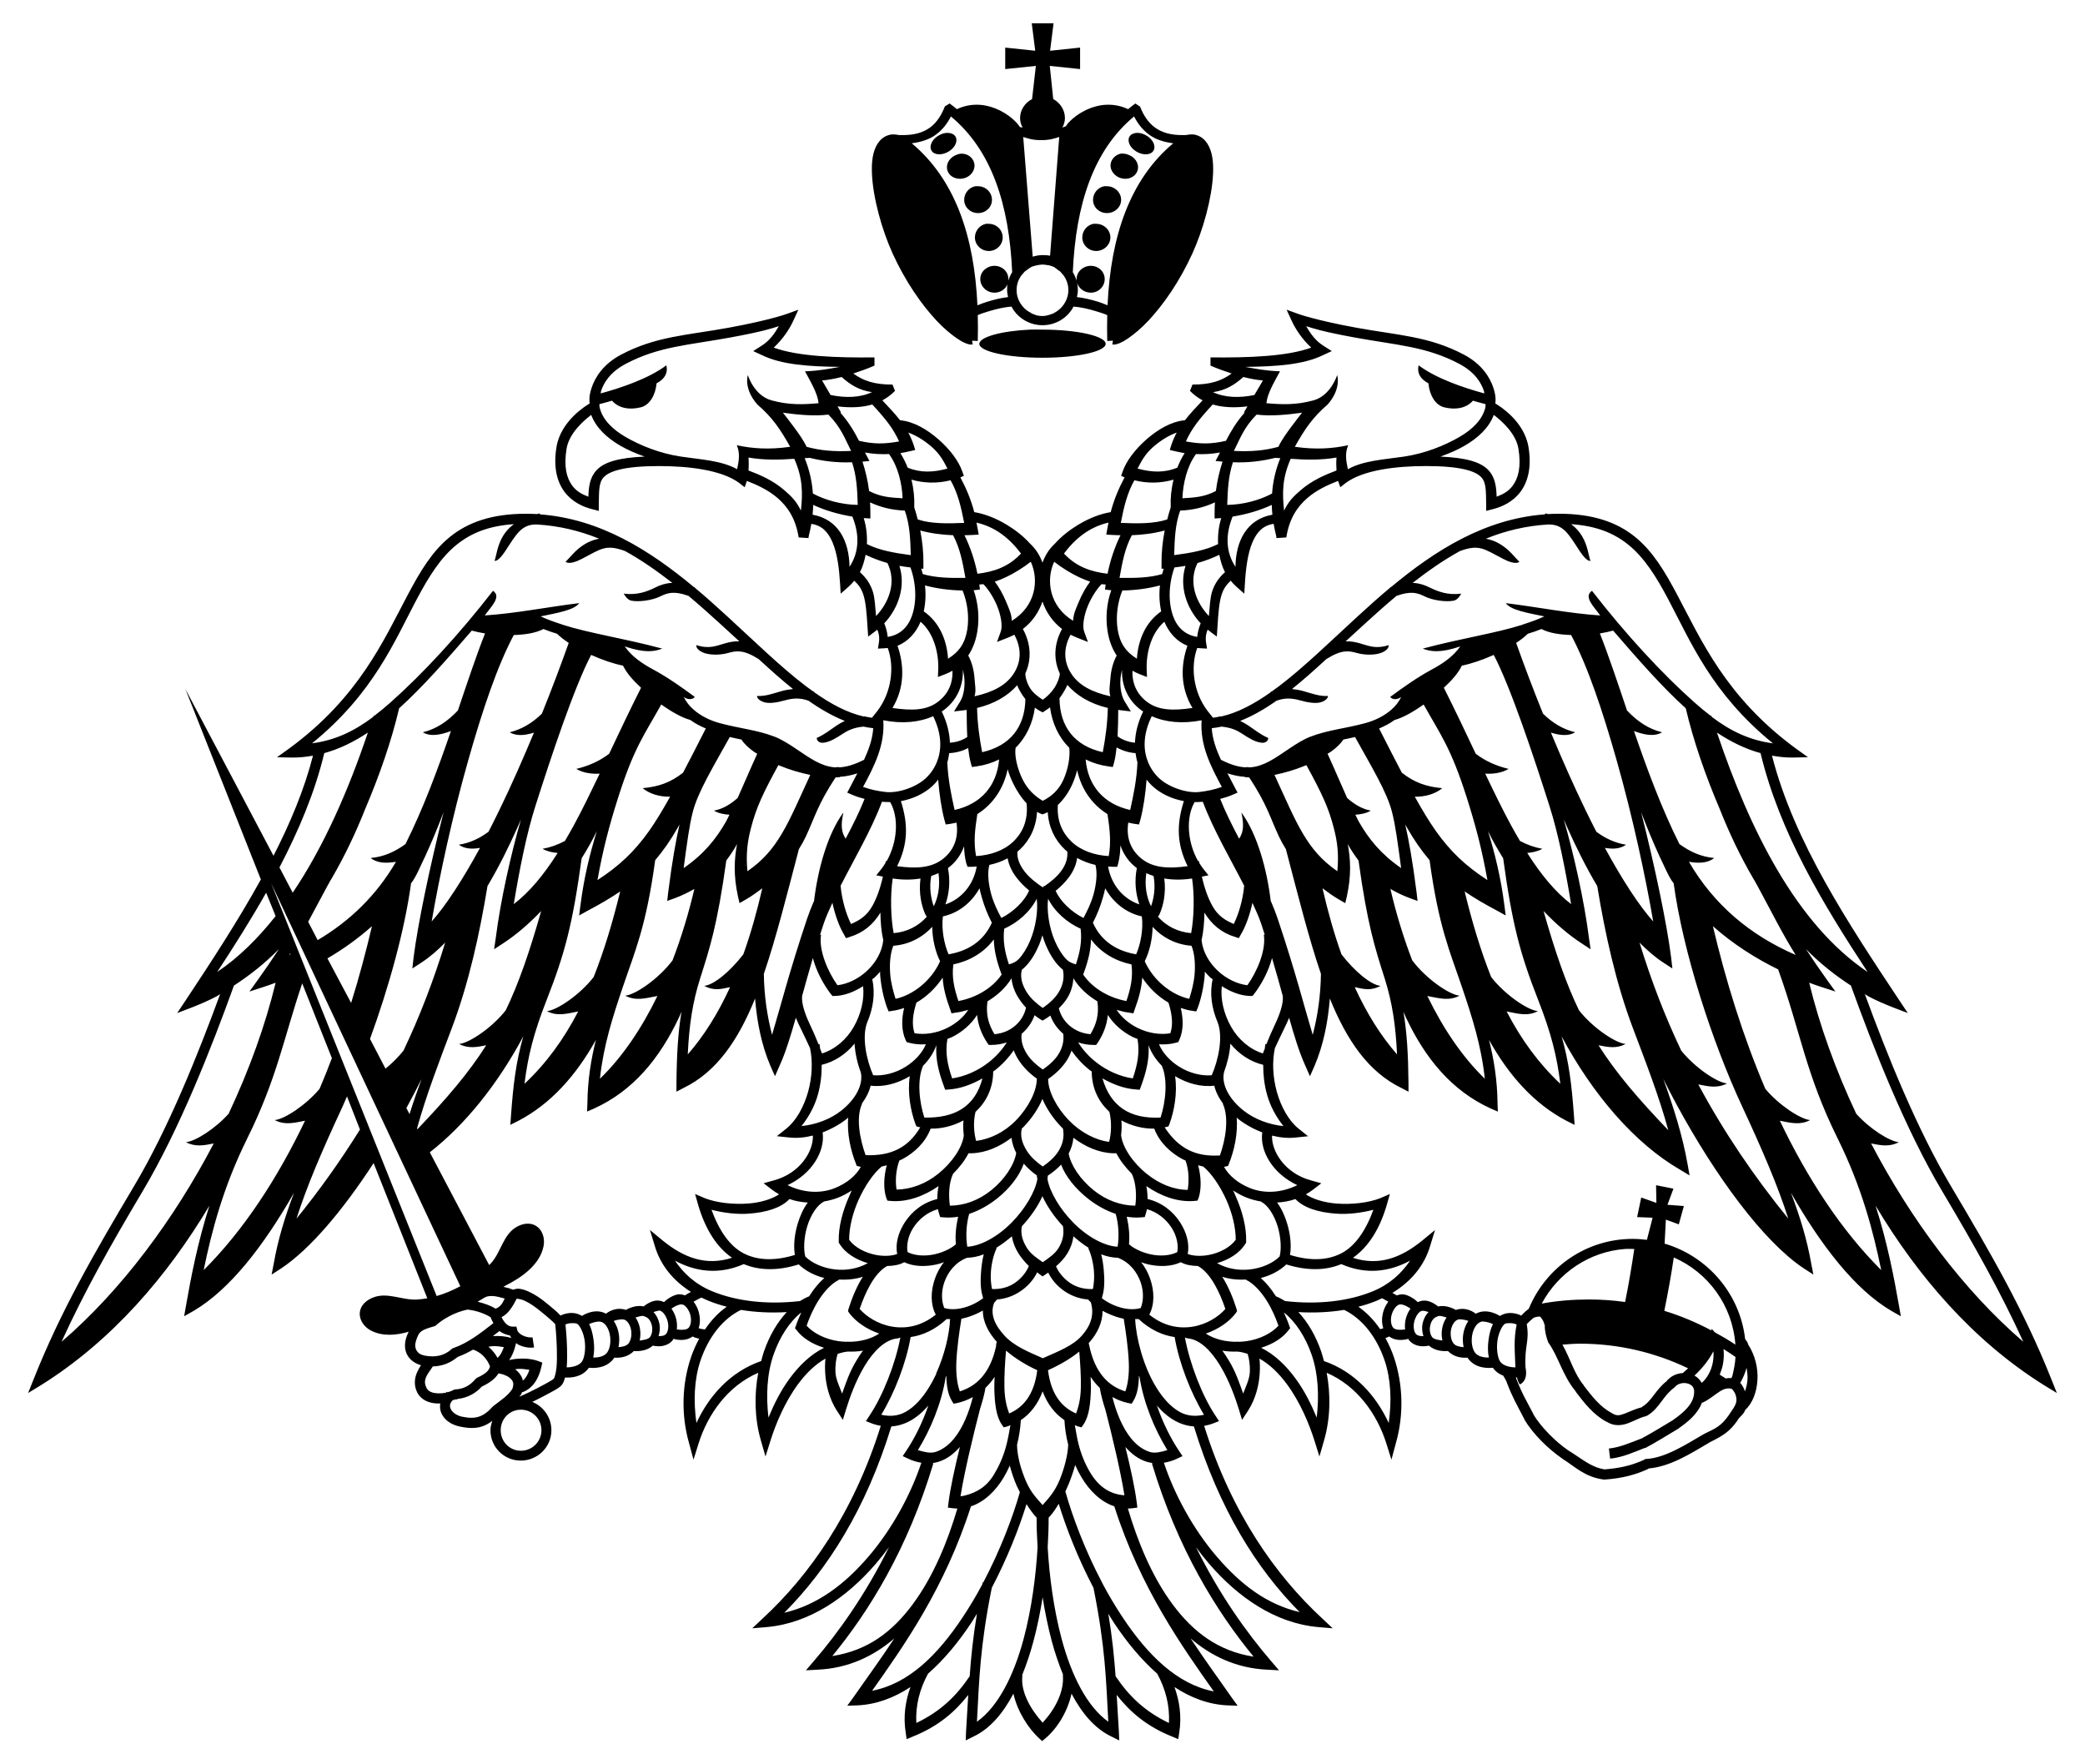 <?xml version="1.0" encoding="UTF-8"?> <svg xmlns="http://www.w3.org/2000/svg" viewBox="0 0 390 330"><path d="m192.99 4.354 0.65 5.139-5.612-0.591v4.017l5.73-0.591-0.709 6.202c-1.305 0.672-2.245 2.022-2.245 3.544 2e-5 0.666 0.169 1.224 0.473 1.772-0.12-0.038-0.446-0.05-0.473-0.059-0.201-0.282-0.395-0.552-0.65-0.827-0.78-0.84-1.807-1.637-3.013-2.245s-2.605-1.06-4.076-1.122c-1.321-0.056-2.733 0.182-4.076 0.827-0.439-0.361-0.892-0.725-1.359-1.063l-0.886 0.532c-0.64 1.652-1.531 3.048-2.776 3.958s-2.877 1.447-5.257 1.418h-0.532c-0.637-0.135-1.214-0.168-1.772-0.059l-0.354 0.118c-0.808 0.272-1.45 0.845-1.89 1.536-0.923 1.448-1.168 3.372-1.063 5.671 0.21 4.597 1.873 10.488 3.84 14.827 2.42 5.341 5.474 9.644 8.211 12.582 1.369 1.469 2.676 2.538 3.781 3.308 0.552 0.385 1.057 0.684 1.536 0.886s0.938 0.381 1.477 0.295l-0.118-0.709 1.063 0.059c0.044-1.651 0.039-3.259 0-4.844 0.643-0.289 1.444-0.523 2.245-0.768 1.389-0.425 2.852-0.732 4.076-0.827 0.062 0.111 0.11 0.247 0.177 0.354 1.179 1.889 3.229 3.131 5.612 3.131s4.452-1.242 5.612-3.131c0.066-0.107 0.116-0.244 0.177-0.354 1.215 0.092 2.678 0.399 4.076 0.827 0.8 0.245 1.588 0.479 2.245 0.768-0.039 1.585-0.044 3.192 0 4.844l1.063-0.059-0.118 0.709c0.539 0.086 0.998-0.093 1.477-0.295s0.983-0.501 1.536-0.886c1.105-0.77 2.412-1.839 3.781-3.308 2.737-2.938 5.791-7.241 8.211-12.582 1.966-4.339 3.63-10.23 3.84-14.827 0.105-2.299-0.141-4.223-1.063-5.671-0.44-0.69-1.083-1.264-1.89-1.536l-0.354-0.118c-0.558-0.109-1.135-0.076-1.772 0.059h-0.532c-2.381 0.029-4.012-0.508-5.257-1.418s-2.136-2.247-2.776-3.899l-0.886-0.591c-0.475 0.344-0.912 0.695-1.359 1.063-1.343-0.645-2.755-0.883-4.076-0.827-1.471 0.063-2.871 0.514-4.076 1.122s-2.233 1.405-3.013 2.245c-0.195 0.21-0.308 0.436-0.473 0.65l-0.473 0.177-0.177 0.059c0.281-0.532 0.473-1.133 0.473-1.772 4e-5 -1.505-0.905-2.865-2.186-3.544l-0.65-6.202 5.671 0.591v-4.017l-5.612 0.591 0.65-5.139h-4.076zm-15.122 17.426c7.58 6.283 10.903 16.396 11.46 29.122-0.301 0.49-0.541 1.033-0.709 1.595 0.011-0.093 0-0.2 0-0.295 3e-5 -1.39-1.154-2.481-2.599-2.481s-2.658 1.091-2.658 2.481 1.213 2.54 2.658 2.54c1.084 0 2.024-0.632 2.422-1.536-0.062 0.349-0.059 0.698-0.059 1.063 6e-5 0.451 0.081 0.877 0.177 1.3-1.271 0.141-2.655 0.488-3.958 0.886-0.63 0.193-1.199 0.426-1.772 0.65-0.597-13.03-4.225-23.561-12.287-30.304 1.781-0.227 3.303-0.728 4.489-1.595 1.232-0.9 2.155-2.081 2.835-3.426zm34.262 0c0.681 1.345 1.603 2.527 2.835 3.426 1.187 0.867 2.709 1.368 4.489 1.595-8.062 6.742-11.69 17.274-12.287 30.304-0.56-0.222-1.089-0.459-1.713-0.65-1.321-0.404-2.73-0.748-4.017-0.886 0.097-0.423 0.177-0.849 0.177-1.3 4e-5 -0.531-0.049-1.042-0.177-1.536 0.244 1.147 1.334 2.008 2.599 2.008 1.446 0 2.599-1.15 2.599-2.54s-1.154-2.481-2.599-2.481-2.658 1.091-2.658 2.481c4e-5 0.095-0.011 0.203 0 0.295-0.169-0.562-0.413-1.105-0.709-1.595 0.557-12.726 3.88-22.839 11.46-29.122zm-34.793 3.072c-0.578-0.027-1.22 0.161-1.831 0.532-1.224 0.74-1.779 2.012-1.24 2.835s1.966 0.858 3.19 0.118 1.779-2.012 1.24-2.835c-0.269-0.412-0.781-0.622-1.359-0.65zm35.325 0c-0.578 0.027-1.089 0.238-1.359 0.65-0.539 0.824 0.017 2.095 1.24 2.835s2.651 0.706 3.19-0.118-0.017-2.095-1.24-2.835c-0.612-0.37-1.253-0.559-1.831-0.532zm-21.266 0.768c0.801 0.24 1.624 0.591 3.367 0.591 1.723 0 2.555-0.349 3.367-0.591l-1.713 22.211c-0.447-0.094-0.942-0.118-1.418-0.118-0.643 0-1.24 0.126-1.831 0.295l-1.772-22.388zm-11.696 3.131c-0.335 0.023-0.678 0.147-1.004 0.295-1.306 0.595-1.926 1.979-1.359 3.131s2.12 1.599 3.426 1.004 1.867-1.979 1.3-3.131c-0.425-0.864-1.357-1.37-2.363-1.3zm29.89 0c-0.706 0.153-1.335 0.652-1.654 1.3-0.567 1.152 0.052 2.536 1.359 3.131s2.8 0.147 3.367-1.004-0.052-2.536-1.359-3.131c-0.327-0.149-0.669-0.272-1.004-0.295-0.251-0.018-0.473-0.051-0.709 0zm-27.173 6.084c-1.189 0.239-2.067 1.324-2.067 2.54 3e-5 1.39 1.154 2.481 2.599 2.481s2.599-1.091 2.599-2.481-1.154-2.54-2.599-2.54c-0.181 0-0.362-0.034-0.532 0zm24.101 0c-1.189 0.239-2.067 1.324-2.067 2.54 3e-5 1.39 1.154 2.481 2.599 2.481s2.658-1.091 2.658-2.481-1.213-2.54-2.658-2.54c-0.181 0-0.362-0.034-0.532 0zm-22.093 7.03c-1.189 0.239-2.067 1.324-2.067 2.54 3e-5 1.39 1.154 2.54 2.599 2.54s2.599-1.15 2.599-2.54-1.154-2.54-2.599-2.54c-0.181 0-0.362-0.034-0.532 0zm20.084 0c-1.189 0.239-2.067 1.324-2.067 2.54 3e-5 1.39 1.154 2.54 2.599 2.54s2.658-1.15 2.658-2.54-1.213-2.54-2.658-2.54c-0.181 0-0.362-0.034-0.532 0zm-9.511 7.62c0.334 0 0.69 0.055 1.004 0.118 0.036 0.008 0.082-0.009 0.118 0 0.274 0.062 0.515 0.131 0.768 0.236 0.094 0.04 0.204 0.073 0.295 0.118 0.081 0.04 0.158 0.133 0.236 0.177 0.2 0.112 0.352 0.275 0.532 0.413 0.095 0.073 0.206 0.097 0.295 0.177 0.148 0.134 0.284 0.322 0.413 0.473 0.054 0.062 0.127 0.112 0.177 0.177 0.621 0.801 1.004 1.797 1.004 2.894 3e-5 1.121-0.419 2.132-1.063 2.954-0.224 0.285-0.486 0.54-0.768 0.768-0.261 0.212-0.524 0.378-0.827 0.532-0.022 0.011-0.037 0.048-0.059 0.059-0.149 0.076-0.315 0.117-0.473 0.177-0.514 0.188-1.073 0.354-1.654 0.354-0.372 2e-5 -0.714-0.038-1.063-0.118-0.157-0.039-0.322-0.123-0.473-0.177-0.155-0.052-0.325-0.11-0.473-0.177-0.084-0.04-0.155-0.132-0.236-0.177-0.281-0.148-0.523-0.275-0.768-0.473-0.279-0.225-0.545-0.489-0.768-0.768-0.658-0.822-1.063-1.832-1.063-2.954 6e-5 -1.098 0.371-2.094 1.004-2.894 0.05-0.063 0.125-0.117 0.177-0.177 0.117-0.133 0.223-0.294 0.354-0.413 0.176-0.164 0.393-0.277 0.591-0.414 0.057-0.038 0.06-0.082 0.118-0.118 0.221-0.139 0.466-0.31 0.709-0.413 0.017-0.007 0.042 0.007 0.059 0 0.278-0.114 0.584-0.175 0.886-0.236 0.313-0.064 0.612-0.118 0.945-0.118zm-45.662 8.447-2.127 0.768c4e-5 0-3.157 1.178-10.928 2.599-7.834 1.433-13.556 1.583-20.084 5.021-3.375 1.777-4.904 4.269-5.553 6.262-0.521 1.602-0.395 2.424-0.354 2.894-0.678 0.394-5.402 3.244-6.202 8.152-0.607 3.722 0.086 6.449 1.477 8.329s3.427 2.86 5.316 3.308l1.122 0.295v-1.181c0.034-1.175 0.013-2.21 0.118-3.072s0.305-1.514 0.827-2.067c1.044-1.106 3.775-2.067 10.278-2.067 5.71 2e-5 11.744 0.75 15.004 3.131l1.063 0.827 0.413-1.181c1.966 0.766 4.024 1.715 5.73 3.19 1.912 1.654 3.403 3.874 3.958 7.384l1.831 0.118c0.036-0.129 0.025-0.284 0.059-0.413 0.192-0.73 0.338-1.481 0.473-2.245 1.956 0.286 3.12 1.479 3.958 3.426 0.898 2.087 1.251 4.93 1.418 7.679l0.118 1.949 1.477-1.3c0.386-0.344 0.74-0.719 1.063-1.122 0.836 0.773 1.358 1.54 1.713 2.658 0.435 1.368 0.6 3.248 0.768 6.025l0.118 1.772 1.418-1.063 0.295-0.236c0.261 0.577 0.453 1.423 0.295 2.422l-0.177 1.122 1.122-0.059c0.245-0.006 0.475-0.032 0.709-0.059 1.249 3.352 0.829 8.227-2.008 11.873l-0.945 1.181c-0.442-0.062-0.855-0.142-1.3-0.236v-0.059c-0.088 0.006-0.15 0.052-0.236 0.059-3.066-0.697-6.125-2.323-9.274-4.548l0.059-0.059-0.295-0.118c-0.425-0.304-0.871-0.62-1.3-0.945-4.684-3.558-9.516-8.291-14.709-13.055-1.972-1.809-3.989-3.623-6.084-5.375v-0.059l-0.177-0.059c-8.254-6.878-17.578-12.765-28.768-13.587l-0.059-0.177-0.532 0.118c-0.687-0.039-1.367-0.059-2.067-0.059-6.345 0-10.821 1.6-14.177 4.312s-5.588 6.482-7.856 10.751c-4.537 8.539-9.129 19.216-22.211 28.827l-2.304 1.654 2.835 0.059c1.338 0.016 2.622-0.134 3.899-0.354-1.631 6.387-4.269 12.619-7.384 18.726l-16.481-31.19 14.118 35.62c-4.296 7.773-9.232 15.316-14 22.506l-1.654 2.481 2.776-1.063c1.582-0.624 3.136-1.286 4.608-2.067 0.165-0.087 0.309-0.206 0.473-0.295 0.063-0.034 0.115-0.084 0.177-0.118-4.165 11.36-9.704 25.157-16.068 35.857-7.602 12.781-13.797 23.54-18.785 36.093l-1.063 2.658 2.422-1.477c13.283-8.31 23.613-20.397 31.485-33.553-2.21 6.947-3.423 13.275-4.371 18.667l-0.354 2.008 1.772-1.004c6.777-3.982 13.108-12.16 18.785-22.093-1.767 4.65-3.035 8.932-3.781 13.173l-0.413 2.127 1.831-1.181c5.381-3.59 11.494-10.831 17.249-19.671l10.042 25.283c-0.632 0.114-1.265 0.197-1.89 0.236-2.859 0.182-5.664-1.522-8.447-0.295-3.355 1.479-2.726 4.832-0.118 6.144 2.093 1.052 4.604 0.87 6.971 0.177-0.181 0.357-0.343 0.743-0.473 1.181-0.359 1.175-0.288 2.347 0.295 3.308 0.511 0.841 1.406 1.469 2.481 1.772-0.261 0.394-0.529 0.861-0.768 1.418-0.426 0.991-0.6 2.336 0.059 3.662 0.69 1.388 2.142 1.981 3.544 2.067 0.26 0.016 0.509 0.019 0.768 0-0.107 0.658-0.029 1.319 0.236 1.89 0.579 1.247 1.849 2.095 3.367 2.422 1.588 0.341 2.946 0.408 4.194 0 0.687-0.225 1.339-0.585 1.949-1.063-0.192 0.573-0.354 1.137-0.354 1.772 4e-5 3.143 2.528 5.671 5.671 5.671s5.73-2.528 5.73-5.671c4e-5 -2.403-1.486-4.471-3.603-5.316 0.086-0.041 0.091-0.017 0.177-0.059 1.152-0.556 2.351-1.185 3.308-1.713 0.479-0.264 0.892-0.479 1.24-0.709s0.62-0.407 0.886-0.768c0.284-0.385 0.413-0.827 0.532-1.3 0.002-0.006 0.058 0.006 0.059 0 1.141 0.055 3.153-0.08 4.371-1.772l0.059-0.059c0.918 0.096 3.273 0.162 4.667-1.772 0.026-0.036 0.035-0.082 0.059-0.118 0.838 0.068 2.478 0.01 3.662-1.24 0.829 0.063 2.394 0.035 3.544-1.004 0.281 0.057 0.593 0.108 1.004 0.118 0.823 0.021 1.95-0.195 2.717-1.122 0.077-0.093 0.112-0.197 0.177-0.295 0.043 0.019 0.089 0.076 0.295 0.118 0.281 0.057 0.652 0.108 1.063 0.118 0.657 0.017 1.479-0.125 2.186-0.65 0.407 0.22 0.843 0.328 1.24 0.413-0.593 1.095-1.119 2.256-1.536 3.485-1.656 4.884-1.913 10.625-0.354 16.068l0.827 3.072 0.945-3.013c1.708-5.455 5.458-10.785 11.165-13.232-0.769 4.083-0.696 8.5 0.473 12.582l0.886 3.072 0.945-3.013c0.958-3.059 2.669-7.171 5.139-10.515 1.471-1.991 3.175-3.688 5.139-4.785-0.109 0.812-0.111 1.687-0.059 2.658 0.122 2.262 0.749 4.848 2.186 7.089l1.122 1.713 0.591-1.949c0.624-2.041 1.797-5.362 3.485-8.152s3.834-4.916 6.144-5.139c0.177-0.017 0.337-0.058 0.532-0.177-0.91 4.922-3.31 10.982-5.789 14.65l-0.65 1.004 1.063 0.413c0.575 0.222 1.151 0.375 1.713 0.473-5.103 16.344-13.431 28.02-22.034 35.975l-2.008 1.89 2.776-0.236c8.017-0.73 14.957-5.597 20.321-11.814 0.873-1.012 1.692-2.057 2.481-3.131-4.404 8.893-9.489 16.012-14.118 21.384l-1.418 1.654 2.186-0.118c5.79-0.26 10.494-2.546 14.354-5.848-2.766 4.191-5.467 7.851-7.679 11.046l-1.122 1.536 1.89-0.059c3.568-0.16 6.879-1.432 9.924-3.426-0.942 2.617-1.379 5.453-0.886 8.565l0.177 1.181 1.122-0.473c4.831-1.934 7.903-4.63 10.397-7.798-0.124 2.224-0.261 4.45-0.413 6.911l-0.059 1.595 1.418-0.709c3.148-1.475 5.569-4.382 7.502-8.034 0.751 3.334 2.799 6.502 4.785 8.329l0.591 0.532 0.65-0.532c2.221-1.891 4.137-5.045 4.844-8.329 1.933 3.651 4.355 6.558 7.502 8.034l1.418 0.709-0.059-1.595c-0.152-2.462-0.289-4.687-0.413-6.911 2.494 3.167 5.565 5.863 10.397 7.798l1.122 0.473 0.177-1.181c0.493-3.112 0.056-5.948-0.886-8.565 3.045 1.994 6.356 3.266 9.924 3.426l1.89 0.059-1.122-1.536c-2.212-3.195-4.913-6.856-7.679-11.046 3.861 3.302 8.565 5.588 14.354 5.848l2.186 0.118-1.418-1.654c-4.629-5.372-9.714-12.491-14.118-21.384 0.789 1.074 1.608 2.119 2.481 3.131 5.364 6.217 12.304 11.084 20.321 11.814l2.776 0.236-2.008-1.89c-8.602-7.955-16.931-19.631-22.034-35.975 0.562-0.098 1.138-0.251 1.713-0.473l1.063-0.413-0.65-1.004c-2.479-3.668-4.82-9.728-5.73-14.65 0.147 0.074 0.278 0.154 0.532 0.177 2.312 0.208 4.396 2.35 6.084 5.139s2.861 6.111 3.485 8.152l0.591 1.949 1.122-1.713c1.437-2.24 2.064-4.827 2.186-7.089 0.052-0.972 0.05-1.846-0.059-2.658 1.964 1.097 3.668 2.794 5.139 4.785 2.47 3.344 4.182 7.456 5.139 10.515l0.945 3.013 0.886-3.072c1.169-4.082 1.241-8.499 0.473-12.582 5.706 2.447 9.457 7.777 11.165 13.232l0.945 3.013 0.827-3.072c1.559-5.442 1.302-11.184-0.354-16.068-0.431-1.272-0.976-2.476-1.595-3.603 0.24-0.078 0.468-0.165 0.709-0.295 0.706 0.525 1.529 0.667 2.186 0.65 0.412-0.011 0.783-0.061 1.063-0.118 0.207-0.042 0.253-0.099 0.295-0.118 0.065 0.098 0.1 0.202 0.177 0.295 0.767 0.927 1.894 1.144 2.717 1.122 0.412-0.011 0.724-0.061 1.004-0.118 1.15 1.039 2.715 1.068 3.544 1.004 1.185 1.251 2.824 1.309 3.662 1.24 0.025 0.036 0.033 0.083 0.059 0.118 1.393 1.934 3.749 1.868 4.667 1.772l0.059 0.059c0.533 0.74 1.193 1.159 1.89 1.418 0.23 0.352 0.451 0.757 0.65 1.181 0.007 0.017-0.007 0.042 0 0.059 1.101 2.864 1.731 3.878 3.308 6.911v0.059c1.612 2.704 4.423 5.463 7.029 7.266l0.059 0.059c2.385 1.463 4.139 3.413 7.738 3.899h0.236c3.112-0.213 5.707-0.867 8.152-2.008v-0.059c4.049-0.357 7.752-2.706 11.283-4.785 0.021-0.013 0.038-0.046 0.059-0.059 2.649-1.314 3.828-2.051 5.257-4.076l0.059-0.059v-0.059c0.329-0.569 1.256-1.22 1.418-1.89 1.402-1.291 2.16-3.345 2.304-5.612 0.142-2.237-0.441-4.626-1.713-6.616-0.093-0.145-0.075-0.332-0.177-0.473l-0.413-0.591c-0.975-8.509-7.05-15.475-15.063-17.84l0.236-4.489 2.422 0.886 0.945-3.426-3.072-0.236 1.122-3.013-3.249-0.65 0.059 3.308-2.835-1.004-0.768 3.662 2.894 0.118-1.063 4.135c-0.872-0.106-1.758-0.177-2.658-0.177-8.792 0-16.272 5.405-19.435 13.055-0.024 0.021-0.035 0.039-0.059 0.059-0.22 0.184-0.362 0.27-0.591 0.473-0.285 0.252-0.52 0.521-0.768 0.768-0.18-0.076-0.318-0.168-0.532-0.236-0.896-0.286-2.094-0.457-3.249 0.177-0.078 0.043-0.163 0.07-0.236 0.118-0.223-0.154-0.603-0.375-1.24-0.591-0.898-0.304-2.086-0.461-3.249 0.177 4e-5 0-0.505-0.448-1.3-0.709-0.673-0.221-1.539-0.306-2.422 0-0.088-0.058-0.536-0.32-1.24-0.532-0.585-0.175-1.307-0.292-2.067-0.118-0.207-0.168-0.451-0.354-0.768-0.532-0.373-0.209-0.841-0.443-1.359-0.532s-1.087-0.035-1.654 0.236c-0.015 0.007-0.044-0.007-0.059 0-0.079-0.082-0.502-0.506-1.181-0.886-0.373-0.209-0.841-0.443-1.359-0.532-0.427-0.073-0.891 0.014-1.359 0.177-0.273-0.172-0.556-0.317-0.827-0.473 3.461-2.093 5.999-5.082 7.089-8.861l0.886-2.894-2.363 1.949c-3.965 3.237-8.108 4.827-12.996 3.249 2.84-1.977 5.016-5.306 6.38-10.042l0.532-1.89-1.772 0.768c-2.209 0.884-5.444 1.244-8.329 1.004-2.33-0.194-4.41-0.884-5.612-1.713 0.46-0.264 0.918-0.548 1.359-0.886l1.536-1.181-1.89-0.532c-4.935-1.298-7.46-5.491-7.325-8.388 1.492 0.373 2.997 0.527 4.489 0.354l2.245-0.236-1.772-1.418c-1.843-1.482-3.287-4.067-4.076-6.911-0.76-2.739-0.887-5.689-0.354-8.152 0.507-1.146 1.128-2.37 1.713-3.603 0.327-0.69 0.671-1.373 0.945-2.067 0.966 3.393 1.881 6.427 3.013 8.92l0.886 2.008 0.886-2.008c1.657-3.923 2.481-8.143 2.835-12.523 3.131 7.742 7.179 13.721 13.35 16.717l1.359 0.709v-1.536c-0.052-5.452-0.295-9.578-0.945-13.409 0.14 0.313 0.27 0.637 0.413 0.945 3.662 7.83 8.68 13.847 15.89 17.131l1.359 0.591-0.059-1.477c-0.043-4.428-0.684-8.316-1.595-11.932 3.732 6.704 8.47 11.976 14.473 15.122l1.536 0.768-0.118-1.654c-0.425-5.906-0.943-10.114-2.304-14.886 5.786 10.819 13.619 19.992 22.152 24.928l1.772 1.063-0.354-2.008c-0.943-5.363-2.625-10.701-4.548-16.008 0.785 1.559 1.593 3.138 2.422 4.667 7.399 13.641 16.308 25.716 23.806 30.717l1.831 1.181-0.413-2.127c-0.746-4.241-2.014-8.523-3.781-13.173 5.677 9.933 12.007 18.111 18.785 22.093l1.772 1.004-0.354-2.008c-0.948-5.392-2.162-11.72-4.371-18.667 7.872 13.156 18.202 25.242 31.485 33.553l2.422 1.477-1.063-2.658c-4.988-12.553-11.183-23.311-18.785-36.093-6.364-10.7-11.903-24.496-16.068-35.857 0.063 0.035 0.115 0.084 0.177 0.118 0.163 0.089 0.308 0.208 0.473 0.295 1.472 0.781 3.026 1.443 4.608 2.067l2.776 1.063-1.654-2.481c-9.373-14.133-19.619-29.496-23.747-45.662 1.277 0.22 2.56 0.371 3.899 0.354l2.835-0.059-2.304-1.654c-13.082-9.611-17.673-20.288-22.211-28.827-2.269-4.269-4.501-8.039-7.856-10.751s-7.832-4.312-14.177-4.312c-0.701 0-1.381 0.02-2.067 0.059l-0.532-0.118-0.059 0.177c-11.19 0.821-20.514 6.709-28.768 13.587-0.062 0.023-0.114 0.034-0.177 0.059v0.059c-2.095 1.752-4.112 3.567-6.084 5.375-5.193 4.764-10.025 9.497-14.709 13.055-0.428 0.325-0.874 0.641-1.3 0.945l-0.295 0.118 0.059 0.059c-3.15 2.225-6.208 3.852-9.274 4.548-0.086-0.007-0.148-0.053-0.236-0.059v0.059c-0.444 0.094-0.857 0.174-1.3 0.236l-0.945-1.181c-2.838-3.647-3.258-8.521-2.008-11.873 0.234 0.027 0.464 0.053 0.709 0.059l1.122 0.059-0.177-1.122c-0.158-0.999 0.034-1.845 0.295-2.422l0.295 0.236 1.418 1.063 0.118-1.772c0.168-2.777 0.333-4.657 0.768-6.025 0.355-1.118 0.877-1.885 1.713-2.658 0.324 0.403 0.677 0.778 1.063 1.122l1.477 1.3 0.118-1.949c0.167-2.75 0.52-5.592 1.418-7.679 0.838-1.947 2.002-3.14 3.958-3.426 0.135 0.764 0.281 1.514 0.473 2.245 0.034 0.13 0.023 0.285 0.059 0.413l1.831-0.118c0.555-3.51 2.046-5.73 3.958-7.384 1.706-1.475 3.764-2.424 5.73-3.19l0.413 1.181 1.063-0.827c3.26-2.381 9.294-3.131 15.004-3.131 6.504 0 9.235 0.961 10.278 2.067 0.522 0.553 0.722 1.206 0.827 2.067s0.084 1.897 0.118 3.072v1.181l1.122-0.295c1.89-0.448 3.926-1.428 5.316-3.308s2.084-4.607 1.477-8.329c-0.8-4.907-5.525-7.758-6.202-8.152 0.04-0.47 0.167-1.293-0.354-2.894-0.648-1.992-2.178-4.484-5.553-6.262-6.528-3.438-12.25-3.589-20.084-5.021-7.771-1.421-10.928-2.599-10.928-2.599l-2.127-0.768 0.945 2.067c0.773 1.661 1.993 3.471 3.662 5.021-4.494 1.649-11.713 1.908-18.844 1.831v1.536c1.191 0.519 2.543 1.014 3.958 1.477-1.845 1.353-3.956 2.087-7.325 2.067l-0.473 1.181c0.726 0.745 1.515 1.309 2.363 1.772-1.23 1.322-2.372 2.514-3.308 3.721-2.577 0.234-5.072 1.74-7.148 3.544-2.137 1.859-3.819 4.075-4.489 6.025l-0.295 0.827 0.65 0.295c-1.087 2.016-1.996 4.187-2.599 6.498-1.926 0.308-4.066 1.139-6.084 2.363-1.604 0.972-3.125 2.159-4.312 3.485l-0.118 0.118c-1.011 0.944-1.763 2.144-2.245 3.485-0.481-1.341-1.234-2.541-2.245-3.485l-0.118-0.118c-1.187-1.326-2.708-2.513-4.312-3.485-2.019-1.224-4.159-2.055-6.084-2.363-0.603-2.31-1.512-4.482-2.599-6.498l0.65-0.295-0.295-0.827c-0.67-1.95-2.352-4.167-4.489-6.025-2.075-1.805-4.571-3.31-7.148-3.544-0.936-1.208-2.078-2.399-3.308-3.721 0.848-0.463 1.637-1.027 2.363-1.772l-0.473-1.181c-3.369 0.02-5.48-0.715-7.325-2.067 1.415-0.462 2.767-0.958 3.958-1.477v-1.536c-7.131 0.077-14.35-0.182-18.844-1.831 1.669-1.55 2.889-3.36 3.662-5.021l0.945-2.067zm-3.662 3.072c-0.813 1.429-1.76 2.775-3.308 3.721l-1.477 0.945 1.536 0.709c3.737 1.856 8.877 2.173 14.65 2.245-1.924 0.338-3.654 0.719-6.498 0.827 1.099 2.052 2.364 4.145 2.54 5.966-2.904 0.252-5.529 0.366-8.802-0.532s-4.43-4.726-4.43-4.726-0.854 2.492 1.772 5.494c2.843 2.438 4.314 4.659 6.144 7.916-4.002 0.575-7.171 0.32-9.983-0.295 0.652 1.543 0.392 2.903 0.059 4.489-2.919-1.628-6.649-1.787-10.515-2.363-3.954-0.589-7.601-2.078-10.338-3.662-2.588-1.499-4.28-3.295-4.844-5.435l-0.059-0.413c4e-5 0 0.01-0.218 0-0.295 0.722-0.191 1.54-0.407 2.363-0.65 1.312 1.496 3.375 1.734 5.375 1.24 1.677-0.413 2.752-2.308 2.954-4.489 1.573-0.825 2.168-2.003 1.831-3.367-3.35 2.509-8.513 4.227-12.287 5.257 0.036-0.137 0.012-0.269 0.059-0.413 0.519-1.595 1.701-3.577 4.667-5.139 6.152-3.24 11.533-3.447 19.494-4.903 6.336-1.159 8.004-1.775 9.097-2.127zm98.65 0c1.093 0.351 2.761 0.968 9.097 2.127 7.96 1.456 13.341 1.663 19.494 4.903 2.966 1.562 4.147 3.544 4.667 5.139 0.047 0.145 0.023 0.277 0.059 0.413-3.774-1.03-8.937-2.749-12.287-5.257-0.337 1.364 0.258 2.542 1.831 3.367 0.201 2.181 1.277 4.076 2.954 4.489 2 0.493 4.064 0.255 5.375-1.24 0.822 0.243 1.641 0.459 2.363 0.65-0.01 0.077 2e-5 0.295 0 0.295l-0.059 0.413c-0.564 2.14-2.256 3.936-4.844 5.435-2.736 1.585-6.383 3.073-10.338 3.662-3.866 0.576-7.596 0.735-10.515 2.363-0.333-1.587-0.593-2.946 0.059-4.489-2.812 0.616-5.981 0.87-9.983 0.295 1.829-3.256 3.3-5.478 6.144-7.916 2.626-3.002 1.772-5.494 1.772-5.494s-1.158 3.828-4.43 4.726-5.898 0.783-8.802 0.532c0.176-1.822 1.441-3.914 2.54-5.966-2.844-0.108-4.574-0.489-6.498-0.827 5.773-0.072 10.913-0.389 14.65-2.245l1.536-0.709-1.477-0.945c-1.548-0.947-2.495-2.293-3.308-3.721zm-51.688 0.65c-5.386 0.253-9.451 1.401-9.451 2.658 2e-5 1.437 5.285 2.599 11.814 2.599s11.814-1.163 11.814-2.599-5.285-2.658-11.814-2.658c-0.816 0-1.593-0.036-2.363 0zm-35.207 8.861c1.665 1.478 3.226 2.465 5.671 2.835-2.209 1.044-4.952 1.104-7.738 0.532l-1.595-2.717c1.248-0.108 2.464-0.352 3.662-0.65zm75.139 0c1.199 0.298 2.414 0.542 3.662 0.65l-1.595 2.717c-2.787 0.573-5.529 0.512-7.738-0.532 2.445-0.371 4.006-1.358 5.671-2.835zm-69.409 5.139c2.526 2.734 3.895 4.454 5.021 6.911-2.689 0.487-4.654 0.545-7.502-0.118-0.871-1.685-1.87-3.429-3.485-5.257l0.118-0.059-0.65-1.122c2.531 0.307 4.659 0.186 6.498-0.354zm63.679 0c1.839 0.541 3.967 0.662 6.498 0.354l-0.65 1.122 0.118 0.059c-1.615 1.828-2.615 3.572-3.485 5.257-2.848 0.663-4.813 0.606-7.502 0.118 1.126-2.458 2.495-4.177 5.021-6.911zm-80.397 1.536c2.772 0.383 5.863 0.689 8.506 0.354 2.372 2.388 3.084 4.495 4.253 6.793-3.206 0.16-5.736-0.057-8.329-0.768-0.585-1.262-1.519-2.55-2.481-3.84-0.696-0.934-1.286-1.707-1.949-2.54zm97.114 0c-0.663 0.833-1.253 1.606-1.949 2.54-0.962 1.29-1.896 2.578-2.481 3.84-2.593 0.711-5.123 0.928-8.329 0.768 1.169-2.298 1.881-4.405 4.253-6.793 2.644 0.335 5.734 0.029 8.506-0.354zm-132.97 0.413c0.904 2.409 2.928 4.303 5.494 5.789 1.335 0.773 2.881 1.427 4.489 2.008-4.812 0.218-7.52 0.994-8.979 2.54-1.311 1.418-1.473 3.206-1.536 4.962-1.179-0.443-2.217-0.991-3.013-2.067-1.05-1.42-1.613-3.544-1.063-6.911 0.462-2.833 3.101-5.177 4.608-6.321zm168.83 0c1.506 1.144 4.146 3.488 4.608 6.321 0.549 3.368-0.013 5.491-1.063 6.911-0.796 1.076-1.833 1.624-3.013 2.067-0.063-1.756-0.225-3.544-1.536-4.962-1.459-1.546-4.167-2.322-8.979-2.54 1.608-0.581 3.154-1.235 4.489-2.008 2.566-1.486 4.59-3.38 5.494-5.789zm-109.52 3.308c1.484 0.523 3.025 1.488 4.371 2.658 1.584 1.378 2.267 2.747 2.954 4.076-2.637 0.712-5.014 0.824-7.443-0.177-0.367-0.955-0.833-1.869-1.359-2.717 0.573-0.093 1.157-0.203 1.772-0.354l1.004-0.236-0.295-0.945c-0.283-0.823-0.619-1.599-1.004-2.304zm50.211 0c-0.385 0.704-0.722 1.481-1.004 2.304l-0.295 0.945 1.004 0.236c0.615 0.152 1.199 0.262 1.772 0.354-0.526 0.849-0.992 1.762-1.359 2.717-2.429 1.001-4.806 0.889-7.443 0.177 0.686-1.329 1.369-2.698 2.954-4.076 1.346-1.171 2.888-2.135 4.371-2.658zm-58.304 3.721c1.543 0.286 2.985 0.362 4.489 0.295 1.697 2.311 2.428 5.511 2.54 8.27-2.35-0.139-4.088-0.233-6.262-1.359-0.243-1.898-0.667-3.726-1.24-5.494l1.3-0.118-0.65-1.24c-0.062-0.115-0.117-0.238-0.177-0.354zm66.397 0c-0.061 0.116-0.116 0.239-0.177 0.354l-0.65 1.24 1.3 0.118c-0.573 1.768-0.997 3.596-1.24 5.494-2.173 1.125-3.911 1.22-6.262 1.359 0.112-2.759 0.844-5.96 2.54-8.27 1.504 0.067 2.946-0.01 4.489-0.295zm-88.194 0.945c2.891 0.503 5.754 0.44 8.565 0.236 1.599 3.588 1.595 6.426 1.24 9.688-0.859-1.797-1.823-2.709-3.131-3.84-2.085-1.803-4.519-2.851-6.675-3.662 0.062-0.808 0.066-1.618 0-2.422zm109.99 0c-0.066 0.804-0.062 1.614 0 2.422-2.156 0.812-4.59 1.859-6.675 3.662-1.308 1.131-2.272 2.042-3.131 3.84-0.354-3.262-0.358-6.1 1.24-9.688 2.811 0.204 5.675 0.267 8.565-0.236zm-98.532 0.059c2.416 0.594 5.014 0.946 7.916 0.827 0.842 2.554 0.976 5.063 1.063 7.975-3.071-0.052-6.096-0.9-8.388-2.127-0.145-2.141-0.617-4.361-1.536-6.616l0.945-0.059zm87.072 0 0.945 0.059c-0.919 2.255-1.391 4.475-1.536 6.616-2.292 1.226-5.317 2.074-8.388 2.127 0.087-2.912 0.221-5.42 1.063-7.975 2.902 0.119 5.5-0.233 7.916-0.827zm-68.051 4.076c2.36 0.683 4.86 0.74 7.325 0.118 1.389 2.498 1.95 4.961 2.54 7.975-3.206 0.129-6.207 0.176-8.684-0.65-0.202-0.753-0.396-1.513-0.65-2.245v-0.236c0.062-1.51-0.103-3.235-0.532-4.962zm49.03 0c-0.429 1.727-0.594 3.452-0.532 4.962v0.236c-0.254 0.732-0.448 1.492-0.65 2.245-2.477 0.826-5.478 0.779-8.684 0.65 0.59-3.013 1.151-5.477 2.54-7.975 2.465 0.622 4.965 0.565 7.325-0.118zm-56.768 4.253c2.108 0.97 4.11 1.43 6.498 1.536 0.95 2.676 1.031 5.286 1.122 8.329-3.083-0.398-5.945-0.915-8.211-2.067 0.072-1.608-0.095-3.26-0.591-4.844 0.078 0.007 0.159-0.006 0.236 0l1.004 0.059v-1.004c0.007-0.674-0.023-1.351-0.059-2.008zm64.506 0c-0.036 0.658-0.066 1.335-0.059 2.008v1.004l1.004-0.059c0.078-0.006 0.159 0.007 0.236 0-0.495 1.583-0.663 3.236-0.591 4.844-2.266 1.153-5.128 1.67-8.211 2.067 0.091-3.043 0.173-5.653 1.122-8.329 2.388-0.106 4.39-0.565 6.498-1.536zm-75.139 0.473c2.15 1.011 4.697 1.76 7.325 2.186 1.404 3.465 1.248 6.69-0.532 9.392-0.074-4.844-2.111-8.887-6.911-9.747 0.064-0.604 0.101-1.212 0.118-1.831zm85.772 0c0.017 0.619 0.054 1.228 0.118 1.831-4.8 0.86-6.838 4.903-6.911 9.747-1.779-2.703-1.935-5.927-0.532-9.392 2.628-0.426 5.175-1.175 7.325-2.186zm-55.232 3.308c3.515 0.817 6.141 2.891 8.329 5.789-2.298 2.458-4.98 3.394-8.152 3.781-0.516-2.558-1.328-4.975-2.422-7.207 0.557-0.016 1.104-0.013 1.654-0.059l1.004-0.059-0.177-1.004c-0.067-0.426-0.154-0.823-0.236-1.24zm24.692 0c-0.082 0.418-0.17 0.815-0.236 1.24l-0.177 1.004 1.004 0.059c0.55 0.046 1.097 0.043 1.654 0.059-1.093 2.231-1.906 4.649-2.422 7.207-3.172-0.387-5.854-1.322-8.152-3.781 2.188-2.898 4.814-4.972 8.329-5.789zm-111.23 0.295c-0.895 0.662-1.536 1.411-2.008 2.186-1.086 1.783-1.243 3.64-1.595 4.667 4e-5 0 0.61 0.299 2.008-1.831 2.074-3.159 3.037-5.063 5.966-4.962 4.099 0.254 7.93 1.168 11.578 2.658-1.03 0.18-1.915 0.56-2.658 1.004-1.792 1.071-2.813 2.564-3.603 3.308 4e-5 0 0.585 0.733 3.013-0.532 3.663-1.908 4.498-2.784 8.093-1.477 3.091 1.698 6.024 3.762 8.861 5.966h-0.177c-1.189 0.072-2.135 0.424-2.954 0.827-1.637 0.805-3.417 1.494-5.966 1.181 4e-5 0 0.584 1.133 1.359 1.3 1.458 0.313 3.979-0.052 5.435-0.768 1.369-0.673 2.555-1.099 5.316-0.118 2.034 1.705 4.026 3.477 5.966 5.257 1.207 1.107 2.369 2.153 3.544 3.249-0.971-0.047-1.847 0.144-2.599 0.354-1.757 0.491-2.986 1.13-5.435 0.354 4e-5 0-0.201 0.731 1.181 1.359 1.143 0.519 3.163 0.555 4.726 0.118s2.845-0.68 5.73 1.122c2.181 1.999 4.299 3.908 6.439 5.612-0.712 0.08-1.382 0.18-2.008 0.354-1.696 0.473-3.118 1.033-4.726 0.945 4e-5 0-0.055 0.677 1.181 1.122 0.992 0.358 2.471 0.136 4.017-0.295 1.429-0.399 2.748-0.544 4.43 0.059 2.244 1.577 4.5 2.873 6.793 3.781-0.543 0.245-1.036 0.537-1.477 0.827-1.252 0.824-2.212 1.675-3.781 2.363 4e-5 0 0.019 0.987 1.24 0.886 1.202-0.099 2.504-0.93 3.603-1.654 1.019-0.671 2.051-1.17 3.899-1.359 0.618 0.125 1.213 0.233 1.831 0.295-0.113 1.991-0.814 3.947-1.713 5.907-1.838 0.933-3.373 1.382-4.726 1.418v-0.059c-0.222 0.026-0.472 0.048-0.709 0.059-1.332-0.088-2.507-0.542-3.603-1.122-2.449-1.297-5.141-3.631-7.679-4.608-3.352-1.289-6.385-1.495-10.278-2.54-1.885-0.506-3.564-1.382-4.844-2.481-0.793-0.681-1.427-1.471-1.89-2.422 0.68 0.528 1.629 0.574 2.067 0-2.578-1.905-5.176-3.726-7.798-5.139-2.088-1.125-3.949-2.391-5.316-4.312 3.808 1.289 5.573 0.973 7.029 0.413-7.448-1.988-13.523-2.832-18.726-4.489l-0.059-0.059h-0.059c-1.349-0.435-2.661-0.89-3.899-1.477 2.994-0.63 6.293-1.158 7.207-2.481-5.881 0.718-11.922 1.934-17.662 2.304 1.198-1.673 3.179-3.503 1.536-4.608-6.423 8.278-13.154 15.529-19.139 20.852-1.061 0.943-2.071 1.776-3.072 2.54l-0.118-0.059c-0.025 0.077-0.034 0.159-0.059 0.236-3.728 2.808-7.225 4.386-11.46 4.962 11.52-9.367 15.431-19.129 19.612-26.996 2.24-4.214 4.433-7.728 7.443-10.16 2.623-2.119 5.896-3.518 10.692-3.84zm197.77 0c4.796 0.322 8.069 1.72 10.692 3.84 3.01 2.433 5.204 5.946 7.443 10.16 4.181 7.867 8.092 17.629 19.612 26.996-4.235-0.576-7.732-2.154-11.46-4.962-0.025-0.077-0.034-0.159-0.059-0.236l-0.118 0.059c-1.001-0.764-2.011-1.597-3.072-2.54-5.986-5.323-12.716-12.575-19.139-20.852-1.643 1.105 0.338 2.935 1.536 4.608-5.74-0.37-11.781-1.586-17.662-2.304 0.914 1.323 4.213 1.851 7.207 2.481-1.238 0.587-2.55 1.042-3.899 1.477h-0.059l-0.059 0.059c-5.203 1.658-11.278 2.502-18.726 4.489 1.456 0.559 3.222 0.875 7.029-0.413-1.368 1.921-3.229 3.187-5.316 4.312-2.621 1.413-5.22 3.234-7.798 5.139 0.438 0.574 1.388 0.528 2.067 0-0.463 0.951-1.097 1.741-1.89 2.422-1.28 1.099-2.959 1.975-4.844 2.481-3.894 1.046-6.927 1.251-10.278 2.54-2.539 0.976-5.23 3.311-7.679 4.608-1.096 0.58-2.271 1.034-3.603 1.122-0.237-0.011-0.487-0.033-0.709-0.059v0.059c-1.353-0.036-2.888-0.485-4.726-1.418-0.899-1.96-1.6-3.917-1.713-5.907 0.618-0.062 1.214-0.17 1.831-0.295 1.847 0.189 2.88 0.688 3.899 1.359 1.099 0.724 2.401 1.555 3.603 1.654 1.222 0.101 1.24-0.886 1.24-0.886-1.569-0.688-2.529-1.539-3.781-2.363-0.44-0.29-0.934-0.582-1.477-0.827 2.293-0.908 4.55-2.204 6.793-3.781 1.683-0.604 3.001-0.458 4.43-0.059 1.546 0.431 3.025 0.653 4.017 0.295 1.237-0.446 1.181-1.122 1.181-1.122-1.608 0.088-3.029-0.472-4.726-0.945-0.627-0.175-1.297-0.274-2.008-0.354 2.14-1.704 4.258-3.613 6.439-5.612 2.885-1.802 4.168-1.559 5.73-1.122s3.583 0.4 4.726-0.118c1.382-0.627 1.181-1.359 1.181-1.359-2.449 0.776-3.678 0.137-5.435-0.354-0.752-0.21-1.628-0.401-2.599-0.354 1.175-1.096 2.338-2.142 3.544-3.249 1.94-1.78 3.932-3.553 5.966-5.257 2.761-0.981 3.948-0.555 5.316 0.118 1.456 0.716 3.976 1.081 5.435 0.768 0.775-0.166 1.359-1.3 1.359-1.3-2.55 0.313-4.329-0.376-5.966-1.181-0.818-0.403-1.765-0.755-2.954-0.827h-0.177c2.837-2.205 5.77-4.269 8.861-5.966 3.595-1.307 4.43-0.431 8.093 1.477 2.428 1.265 3.013 0.532 3.013 0.532-0.79-0.744-1.811-2.236-3.603-3.308-0.743-0.444-1.628-0.825-2.658-1.004 3.648-1.49 7.479-2.405 11.578-2.658 2.929-0.101 3.892 1.803 5.966 4.962 1.399 2.13 2.009 1.831 2.008 1.831-0.352-1.027-0.508-2.884-1.595-4.667-0.472-0.775-1.113-1.524-2.008-2.186zm-121.75 1.181c1.869 0.52 3.981 0.802 6.144 0.886 1.312 2.496 1.773 4.99 2.304 7.975-2.949 0.056-5.65-0.02-7.975-0.709-0.079-0.334-0.196-0.671-0.295-1.004h0.413v-1.004c0.023-2.129-0.211-4.164-0.591-6.144zm45.722 0c-0.379 1.98-0.613 4.014-0.591 6.144v1.004h0.413c-0.1 0.333-0.216 0.671-0.295 1.004-2.325 0.689-5.026 0.764-7.975 0.709 0.531-2.985 0.992-5.479 2.304-7.975 2.163-0.084 4.274-0.366 6.144-0.886zm-55.941 4.548c1.248 0.597 2.608 1.126 4.076 1.536 1.737 3.494 0.366 7.296-2.127 9.924-0.147-1.64-0.222-3.388-0.591-4.548-0.47-1.478-1.259-2.63-2.422-3.663 0.525-0.992 0.835-2.108 1.063-3.249zm66.16 0c0.228 1.141 0.538 2.257 1.063 3.249-1.163 1.032-1.952 2.184-2.422 3.663-0.369 1.161-0.444 2.908-0.591 4.548-2.493-2.628-3.864-6.43-2.127-9.924 1.468-0.409 2.828-0.939 4.076-1.536zm-35.266 1.3c1.587 3.471 0.906 8.314-3.544 11.046-0.064-1.321-0.516-2.229-1.063-3.544-0.6-1.443-1.33-2.748-2.127-3.781 0.696-0.226 1.373-0.498 2.067-0.827 1.675-0.793 3.311-1.835 4.667-2.894zm4.371 0c1.356 1.06 2.991 2.101 4.667 2.894 0.695 0.329 1.372 0.601 2.067 0.827-0.796 1.032-1.527 2.338-2.127 3.781-0.547 1.316-1 2.223-1.063 3.544-4.45-2.732-5.131-7.575-3.544-11.046zm-28.945 0.768c0.684 0.137 1.375 0.205 2.067 0.295 1.164 3.271 1.153 6.667 0.236 9.156-0.812 2.203-2.329 3.487-4.489 3.84-0.11-1.045-0.386-1.913-0.65-2.54 2.618-2.788 4.064-6.862 2.835-10.751zm53.519 0c-1.229 3.889 0.217 7.964 2.835 10.751-0.263 0.627-0.54 1.495-0.65 2.54-2.16-0.353-3.678-1.637-4.489-3.84-0.917-2.489-0.927-5.885 0.236-9.156 0.693-0.091 1.383-0.159 2.067-0.295zm-37.806 3.426c0.764 0.766 1.832 2.315 2.54 4.017 0.766 1.843 1.074 3.821 0.709 4.844l-0.709 1.949 1.949-0.768c0.453-0.177 0.892-0.375 1.3-0.591 1.436 2.67 1.268 5.246-0.236 7.443-1.38 2.015-3.719 3.299-7.207 4.076 0.32-1.127 0.074-2.062 0-3.249-0.1-1.613-0.514-3.149-1.181-4.371 0.914-1.376 1.457-2.966 1.713-4.608 0.404-2.592 0.129-5.296-0.709-7.62h0.177l1.004-0.118-0.118-0.945c0.25-0.002 0.515-0.032 0.768-0.059zm22.093 0c0.253 0.027 0.518 0.057 0.768 0.059l-0.118 0.945 1.004 0.118h0.177c-0.838 2.324-1.113 5.029-0.709 7.62 0.256 1.642 0.799 3.232 1.713 4.608-0.667 1.223-1.081 2.759-1.181 4.371-0.074 1.187-0.32 2.122 0 3.249-3.488-0.777-5.827-2.061-7.207-4.076-1.505-2.197-1.672-4.774-0.236-7.443 0.408 0.216 0.847 0.413 1.3 0.591l1.949 0.768-0.709-1.949c-0.365-1.023-0.057-3.001 0.709-4.844 0.708-1.702 1.776-3.25 2.54-4.017zm-33.021 0.236c2.147 0.578 4.595 0.911 7.03 0.945 0.873 2.115 1.27 4.805 0.886 7.266-0.394 2.528-1.48 4.181-3.603 5.494-0.229-3.458-1.573-6.784-4.548-8.861 0.337-1.508 0.422-3.154 0.236-4.844zm43.949 0c-0.186 1.69-0.101 3.336 0.236 4.844-2.976 2.077-4.32 5.403-4.548 8.861-2.123-1.313-3.209-2.966-3.603-5.494-0.383-2.461 0.013-5.151 0.886-7.266 2.435-0.034 4.883-0.368 7.03-0.945zm-21.975 3.013c0.66 1.935 1.85 3.75 3.662 5.139-1.546 2.799-1.614 5.789-0.413 8.329-0.015 0.617-0.373 1.663-1.004 2.658-0.551 0.869-1.324 1.61-2.186 2.245-0.964-0.616-1.889-1.348-2.422-2.245-0.629-1.058-0.877-2.185-0.827-2.717 1.166-2.525 1.059-5.497-0.473-8.27 1.812-1.389 3.003-3.205 3.662-5.139zm-22.802 3.781c2.398 2.023 3.423 5.704 3.308 8.92l-0.059 1.418 1.359-0.532c0.48-0.189 0.939-0.4 1.359-0.65 0.094 2.517-0.925 4.526-2.835 5.907-2.052 1.484-4.668 1.615-8.388 1.063 2.341-3.879 2.181-8.077 0.945-11.637 1.981-0.785 3.473-2.455 4.312-4.489zm45.603 0c0.839 2.035 2.332 3.704 4.312 4.489-1.236 3.56-1.396 7.758 0.945 11.637-3.721 0.552-6.336 0.42-8.388-1.063-1.91-1.381-2.929-3.39-2.835-5.907 0.42 0.249 0.878 0.461 1.359 0.65l1.359 0.532-0.059-1.418c-0.115-3.216 0.91-6.896 3.308-8.92zm-116.14 1.359c0.834 0.336 1.671 0.63 2.54 0.886 0.608 0.593 1.363 1.171 2.186 1.713-1.476 4.151-3.176 8.665-5.021 13.232-1.761 1.719-3.683 2.905-6.025 3.485 1.284 0.766 2.893 0.584 4.548 0.059-2.066 4.949-4.238 9.891-6.498 14.532-0.669 1.374-1.33 2.706-2.008 4.017-1.684 1.244-3.465 2.09-5.553 2.422 1.08 0.776 2.482 0.857 3.958 0.591-3.195 5.872-6.356 10.765-9.038 13.764 1.444-8.399 3.835-19.564 6.852-30.186 2.663-9.376 5.402-17.546 8.506-23.392 2.071-0.068 4.022-0.336 5.553-1.122zm186.67 0c1.53 0.786 3.482 1.054 5.553 1.122 3.105 5.846 5.843 14.017 8.506 23.392 3.017 10.622 5.409 21.786 6.852 30.186-2.682-2.999-5.843-7.892-9.038-13.764 1.476 0.266 2.878 0.186 3.958-0.591-2.087-0.332-3.868-1.178-5.553-2.422-0.678-1.311-1.34-2.643-2.008-4.017-2.26-4.641-4.432-9.583-6.498-14.532 1.656 0.525 3.265 0.707 4.548-0.059-2.343-0.58-4.265-1.766-6.025-3.485-1.845-4.567-3.545-9.081-5.021-13.232 0.823-0.542 1.578-1.12 2.186-1.713 0.87-0.256 1.707-0.55 2.54-0.886zm-200.08 0.295c0.747 0.21 1.603 0.385 2.481 0.532-1.655 4.184-3.318 9.192-5.08 14.414-1.923 2.021-3.96 3.433-6.557 4.076 1.466 0.875 3.364 0.473 5.257-0.236-2.453 7.149-5.18 14.519-8.506 21.148-2.018 1.46-4.064 2.376-6.498 2.599 1.201 0.989 2.939 1.012 4.726 0.709-3.642 6.272-8.6 11.069-14.65 14.65l-1.772-3.426c1.133-2.11 2.263-4.258 3.544-6.616 0.21-0.343 0.386-0.717 0.591-1.063 0.109-0.204 0.246-0.386 0.354-0.591 2.353-4.053 4.386-8.325 6.144-12.76 2.745-6.433 4.957-12.847 6.38-18.903 4.389-3.958 8.871-9.073 13.587-14.532zm213.49 0c4.716 5.458 9.197 10.574 13.587 14.532 1.423 6.056 3.635 12.47 6.38 18.903 1.757 4.434 3.79 8.706 6.144 12.76 0.109 0.205 0.245 0.386 0.354 0.591 0.205 0.347 0.381 0.721 0.591 1.063 2.557 4.704 4.548 8.777 7.089 12.819-8.535-3.699-15.303-9.395-19.966-17.426 1.787 0.304 3.525 0.281 4.726-0.709-2.433-0.223-4.48-1.14-6.498-2.599-3.326-6.628-6.053-13.999-8.506-21.148 1.894 0.709 3.791 1.111 5.257 0.236-2.597-0.643-4.633-2.055-6.557-4.076-1.762-5.222-3.425-10.23-5.08-14.414 0.878-0.147 1.734-0.322 2.481-0.532zm-191.16 4.548c2.074 0.934 4.193 1.653 5.966 2.008 0.663 1.387 1.899 2.786 3.367 4.135-2.141 4.238-4.086 8.377-5.966 12.346-1.832 1.39-3.773 2.248-6.144 2.835 1.204 0.718 2.776 0.98 4.371 0.886-1.613 3.37-3.197 6.634-4.785 9.57-0.563 1.04-1.144 2.043-1.713 3.013-1.338 0.719-2.721 1.211-4.194 1.477 0.895 0.488 1.862 0.699 2.835 0.768-2.581 4.076-5.273 7.332-8.211 9.57 1.085-6.603 2.415-13.222 4.017-18.253 2.979-9.361 7.287-22.327 10.456-28.354zm168.83 0c3.169 6.028 7.476 18.994 10.456 28.354 1.601 5.032 2.933 11.65 4.017 18.253-2.938-2.237-5.63-5.494-8.211-9.57 0.974-0.069 1.94-0.28 2.835-0.768-1.474-0.266-2.856-0.757-4.194-1.477-0.569-0.97-1.15-1.972-1.713-3.013-1.588-2.935-3.172-6.199-4.785-9.57 1.595 0.094 3.168-0.168 4.371-0.886-2.371-0.587-4.311-1.445-6.144-2.835-1.88-3.969-3.825-8.108-5.966-12.346 1.468-1.349 2.704-2.748 3.367-4.135 1.774-0.355 3.892-1.075 5.966-2.008zm-99.3 2.776c0.143 0.591 0.256 1.193 0.295 1.831 0.1 1.615-0.208 3.221-0.886 4.253l-1.063 1.713 2.008-0.236c0.122-0.015 0.234-0.043 0.354-0.059 0.014 1.622 0.025 3.377 0.118 5.08-1.099 0.721-2.215 0.998-3.249 1.063-0.062-1.841-0.542-3.812-1.536-5.848 0.096-0.064 0.202-0.11 0.295-0.177 2.401-1.736 3.779-4.467 3.662-7.62zm29.772 0c-0.116 3.153 1.262 5.885 3.662 7.62 0.093 0.067 0.2 0.113 0.295 0.177-0.993 2.036-1.474 4.007-1.536 5.848-1.042-0.093-2.155-0.416-3.249-1.181 0.087-1.665 0.105-3.378 0.118-4.962l0.354 0.059 2.008 0.236-1.063-1.713c-0.678-1.032-0.986-2.638-0.886-4.253 0.04-0.638 0.152-1.24 0.295-1.831zm-10.219 2.835c1.719 2.004 4.295 3.533 7.561 4.312-0.066 2.978-0.469 5.794-0.945 8.27-5.287-1.181-8.06-4.773-8.093-10.101 0.244-0.305 0.447-0.625 0.65-0.945 0.324-0.51 0.609-1.021 0.827-1.536zm-9.392 0.059c0.175 0.473 0.425 0.94 0.709 1.418 0.237 0.399 0.513 0.8 0.827 1.181-0.095 5.226-2.867 8.757-8.093 9.924-0.476-2.476-0.879-5.292-0.945-8.27 3.232-0.771 5.783-2.281 7.502-4.253zm-66.574 3.603c1.956 1.395 3.926 2.497 5.435 2.894 0.882 0.665 1.869 1.148 2.894 1.595-1.588 3.128-2.971 5.828-4.253 8.27-2.332 1.819-4.499 2.614-7.561 2.894 1.31 1.08 3.196 1.633 5.139 1.595-1.384 2.469-2.67 4.63-3.958 6.439-2.738 3.848-5.547 6.502-9.629 9.156 1.03-5.777 2.21-10.229 3.899-15.536 2.947-9.258 4.879-11.647 8.034-17.308zm142.6 0c3.155 5.661 5.087 8.05 8.034 17.308 1.689 5.307 2.869 9.759 3.899 15.536-4.081-2.654-6.891-5.309-9.629-9.156-1.287-1.809-2.574-3.97-3.958-6.439 1.943 0.038 3.829-0.515 5.139-1.595-3.062-0.28-5.229-1.076-7.561-2.894-1.282-2.442-2.665-5.142-4.253-8.27 1.026-0.447 2.012-0.93 2.894-1.595 1.508-0.398 3.479-1.499 5.435-2.894zm-69.882 0.532c0.379 2.94 1.612 5.6 3.603 7.561 0.184 1.652-0.192 3.971-1.122 6.025-0.853 1.883-2.201 3.069-3.84 3.899-1.43-0.829-2.834-2.086-3.781-4.017-1.028-2.098-1.535-4.459-1.3-5.907 1.978-1.949 3.215-4.586 3.603-7.502 0.321 0.226 0.643 0.468 1.004 0.65l0.473 0.236 0.413-0.295c0.327-0.195 0.646-0.419 0.945-0.65zm-21.857 1.654c1.527 3.152 1.639 5.934 0.827 8.211h-0.059c0.001 0.056-0.002 0.121 0 0.177-0.476 1.246-1.213 2.355-2.186 3.249-1.83 1.681-5.173 2.815-7.502 2.54-1.478-0.175-2.724-0.423-4.194-0.945 2.145-3.961 4.104-7.857 3.781-12.464 3.571 0.702 6.783 0.381 9.333-0.768zm40.878 0c2.55 1.149 5.763 1.47 9.333 0.768-0.324 4.607 1.635 8.503 3.781 12.464-1.47 0.522-2.716 0.77-4.194 0.945-2.329 0.275-5.672-0.859-7.502-2.54-0.973-0.894-1.709-2.003-2.186-3.249 0.002-0.057-0.001-0.121 0-0.177h-0.059c-0.812-2.276-0.7-5.059 0.827-8.211zm-146.62 3.072c-3.616 10.712-8.185 21.239-14.059 29.949l-2.481-4.726c3.563-6.835 6.586-13.9 8.388-21.384 2.825-0.776 5.515-2.091 8.152-3.84zm252.35 0c2.637 1.749 5.327 3.063 8.152 3.84 3.57 14.829 11.614 28.135 20.025 40.937-13.403-9.018-22.074-26.696-28.177-44.776zm-184.66 0.827c0.743 0.189 1.461 0.314 2.186 0.473 0.548 0.843 1.346 1.574 2.363 2.304 0.181 0.13 0.396 0.229 0.591 0.354-1.387 3.022-2.533 5.772-3.662 8.27-1.453 1.285-2.894 2.091-4.43 2.363 0.843 0.513 1.877 0.71 2.894 0.768-0.223 0.426-0.415 0.891-0.65 1.3-1.867 3.244-4.101 6.051-7.916 8.684 0.632-4.668 1.044-7.921 1.713-10.515 0.968-3.755 3.756-8.308 6.911-14zm116.96 0c3.155 5.692 5.943 10.245 6.911 14 0.669 2.594 1.081 5.847 1.713 10.515-3.815-2.633-6.049-5.439-7.916-8.684-0.235-0.408-0.426-0.874-0.65-1.3 1.018-0.058 2.051-0.255 2.894-0.768-1.536-0.272-2.977-1.078-4.43-2.363-1.13-2.498-2.276-5.248-3.662-8.27 0.195-0.125 0.41-0.225 0.591-0.354 1.017-0.73 1.815-1.461 2.363-2.304 0.725-0.158 1.443-0.283 2.186-0.473zm-44.599 1.949c1.186 0.645 2.396 0.994 3.544 1.063 0.083 0.583 0.181 1.168 0.354 1.713-0.11 3.067-0.738 6.171-1.359 8.92-4.979-1.112-7.914-4.558-8.329-9.451 1.264 0.638 2.699 1.084 4.253 1.3l0.827 0.118 0.236-0.827c0.232-0.869 0.362-1.84 0.473-2.835zm-27.764 0.118c0.11 0.953 0.25 1.882 0.473 2.717l0.236 0.827 0.827-0.118c1.554-0.216 2.989-0.662 4.253-1.3-0.415 4.893-3.351 8.339-8.329 9.451-0.621-2.749-1.249-5.853-1.359-8.92 0.173-0.545 0.271-1.13 0.354-1.713 1.141-0.044 2.356-0.334 3.544-0.945zm-35.502 3.19 0.295 0.118c1.797 0.742 3.763 1.323 5.671 1.713-2.063 4.464-3.614 8.128-5.316 10.987-1.647 2.766-3.465 4.976-6.439 7.029-0.294-3.212-0.013-5.464 0.65-8.034 0.995-3.859 2.21-6.447 5.139-11.814zm98.768 0c2.93 5.367 4.145 7.956 5.139 11.814 0.663 2.57 0.944 4.821 0.65 8.034-2.974-2.054-4.792-4.264-6.439-7.029-1.702-2.859-3.253-6.523-5.316-10.987 1.908-0.39 3.874-0.971 5.671-1.713l0.295-0.118zm-55.882 0.768c0.258 0.92 0.623 1.82 1.063 2.717 0.656 1.339 1.493 2.622 2.481 3.662 0.318 3.126-0.717 5.49-2.54 7.207-1.729 1.628-4.236 2.508-6.911 2.658-0.241-1.276-0.305-2.551-0.236-3.899 0.076-1.227 0.248-2.527 0.473-3.958 2.974-1.861 4.955-4.876 5.671-8.388zm12.996 0.177c0.747 3.45 2.722 6.383 5.671 8.211 0.474 3.006 0.698 5.418 0.236 7.857-2.674-0.152-5.182-1.03-6.911-2.658-1.766-1.663-2.818-3.929-2.599-6.911 1.169-1.086 2.061-2.451 2.717-3.899 0.388-0.856 0.662-1.721 0.886-2.599zm-41.114 0.591c-0.47 0.891-0.925 1.789-1.418 2.717l-0.473 0.886 0.945 0.413c0.769 0.333 1.544 0.562 2.304 0.768-0.971 2.431-2.209 4.921-3.544 7.443-0.896-1.356-0.882-2.791-0.413-4.903-3.021 4.058-4.821 10.851-5.494 16.54-0.005 0.042-0.054 0.076-0.059 0.118-0.46 1.072-0.886 2.133-1.24 3.19-3.371 10.051-4.94 16.374-6.557 21.738-0.943-3.607-1.482-7.387-1.536-11.401 2.337-6.851 4.302-14.774 6.557-23.333 0.503-0.807 0.939-1.591 1.3-2.363 1.723-3.696 2.19-5.914 5.553-11.046 0.279-0.014 0.558-0.028 0.827-0.059v-0.059c1.012-0.053 2.093-0.274 3.249-0.65zm69.232 0c1.156 0.376 2.237 0.597 3.249 0.65v0.059c0.269 0.031 0.548 0.045 0.827 0.059 3.362 5.133 3.83 7.351 5.553 11.046 0.36 0.772 0.797 1.556 1.3 2.363 2.255 8.559 4.22 16.483 6.557 23.333-0.053 4.014-0.593 7.793-1.536 11.401-1.617-5.365-3.186-11.688-6.557-21.738-0.355-1.057-0.78-2.118-1.24-3.19-0.005-0.042-0.054-0.076-0.059-0.118-0.672-5.689-2.472-12.482-5.494-16.54 0.468 2.112 0.482 3.547-0.413 4.903-1.336-2.522-2.573-5.012-3.544-7.443 0.76-0.206 1.535-0.435 2.304-0.768l0.945-0.413-0.473-0.886c-0.493-0.928-0.948-1.826-1.418-2.717zm-54.11 1.181c0.21 2.656 0.599 5.378 1.181 7.561l0.236 0.827 0.827-0.118c0.413-0.057 0.787-0.146 1.181-0.236 0.469 3.018-0.607 5.402-2.776 6.971-2.018 1.459-4.687 1.69-8.329 1.181 2.038-4.092 2.104-7.799 0.709-12.169 2.275-0.42 4.332-1.389 5.907-2.835 0.396-0.364 0.731-0.762 1.063-1.181zm38.987 0c0.332 0.419 0.667 0.817 1.063 1.181 1.575 1.447 3.632 2.415 5.907 2.835-1.396 4.37-1.329 8.077 0.709 12.169-3.642 0.509-6.311 0.278-8.329-1.181-2.169-1.569-3.245-3.953-2.776-6.971 0.394 0.09 0.768 0.179 1.181 0.236l0.827 0.118 0.236-0.827c0.583-2.183 0.972-4.905 1.181-7.561zm-49.502 4.135c0.519 0.031 1.032 0.077 1.536 0.059 1.653 2.855 1.388 7.443-0.65 11.046h-0.177c-0.018 0.124-0.04 0.232-0.059 0.354-0.238 0.39-0.488 0.762-0.768 1.122l-0.945 1.181 1.24 0.236c-0.506 2.232-1.178 4.098-2.008 5.553-1.003 1.757-2.3 2.609-3.958 3.308-0.942-1.894-1.716-4.567-1.949-7.148 2.61-5.108 5.771-10.462 7.738-15.713zm60.017 0c1.967 5.251 5.128 10.605 7.738 15.713-0.233 2.58-1.007 5.253-1.949 7.148-1.658-0.699-2.955-1.551-3.958-3.308-0.83-1.454-1.502-3.321-2.008-5.553l1.24-0.236-0.945-1.181c-0.28-0.36-0.53-0.733-0.768-1.122-0.019-0.122-0.041-0.231-0.059-0.354h-0.177c-2.038-3.604-2.303-8.192-0.65-11.046 0.504 0.018 1.017-0.028 1.536-0.059zm-31.013 1.89c0.197 0.116 0.385 0.199 0.591 0.295l0.413 0.177 0.354-0.118c0.225-0.09 0.437-0.186 0.65-0.295 0.161 2.843 1.361 5.248 3.19 6.971 0.151 0.142 0.314 0.281 0.473 0.413 0.104 1.315-0.331 2.516-1.181 3.662-0.777 1.047-1.903 1.968-3.072 2.776h-0.177c0.003 0.019-0.003 0.041 0 0.059-0.068 0.046-0.11 0.132-0.177 0.177-1.141-0.769-2.486-1.777-3.426-3.013-0.928-1.22-1.417-2.477-1.3-3.662 0.159-0.133 0.322-0.272 0.473-0.413 1.841-1.734 3.042-4.161 3.19-7.029zm-111 0.059c-2.641 10.441-4.815 20.9-5.612 27.173l-0.236 2.067 1.713-1.122c1.525-0.992 2.998-2.266 4.43-3.721-2.181 7.137-4.777 13.851-7.798 20.203-0.974 1.213-2.145 2.392-3.367 3.367l-2.894-5.553c3.542-9.732 6.491-20.355 7.679-29.122 0.853-0.967 1.93-3.608 2.717-5.198 1.199-2.625 2.325-5.349 3.367-8.093zm224 0c1.042 2.744 2.168 5.468 3.367 8.093 0.787 1.59 1.864 4.231 2.717 5.198 1.737 12.809 7.178 29.649 12.819 41.764 3.835 8.236 6.684 14.878 8.624 20.97-6.4-7.878-12.023-16.147-16.835-25.106 1.957 0.393 3.576 0.757 5.375-0.177-1.88-0.176-6.015-2.969-8.565-6.144-3.021-6.351-5.616-13.066-7.798-20.203 1.433 1.455 2.905 2.729 4.43 3.721l1.713 1.122-0.236-2.067c-0.796-6.273-2.971-16.732-5.612-27.173zm-209.53 1.359c-1.878 6.525-3.807 15.034-4.726 22.27l-0.295 2.008 1.713-1.122c2.421-1.575 4.81-3.647 7.089-6.025-2.153 7.598-4.203 13.536-6.616 18.549-2.534 3.256-6.824 6.141-8.743 6.321 1.712 0.889 3.25 0.604 5.08 0.236-3.28 5.174-7.377 9.956-12.878 15.713l-0.059-0.177c1.723-6.219 4.13-12.456 6.498-18.726 3.214-8.511 5.219-17.722 6.675-26.582 2.117-3.558 4.015-7.381 5.671-11.106 0.211-0.476 0.389-0.895 0.591-1.359zm195.06 0c0.202 0.464 0.379 0.883 0.591 1.359 1.656 3.724 3.554 7.548 5.671 11.106 1.456 8.861 3.461 18.072 6.675 26.582 2.413 6.389 4.888 12.743 6.616 19.08-5.592-5.842-9.739-10.659-13.055-15.89 1.83 0.368 3.368 0.653 5.08-0.236-1.919-0.18-6.208-3.064-8.743-6.321-2.413-5.013-4.463-10.951-6.616-18.549 2.279 2.379 4.668 4.45 7.089 6.025l1.713 1.122-0.295-2.008c-0.919-7.236-2.848-15.745-4.726-22.27zm-165.4 0.945c-0.659 2.936-1.343 6.591-2.127 12.76l-0.177 1.536 1.477-0.532c1.356-0.512 2.528-1.092 3.603-1.713-1.045 4.473-2.398 8.98-4.076 13.35-2.502 3.367-6.889 6.431-8.861 6.616 1.992 1.034 3.768 0.487 6.025 0.059-2.92 6.018-6.527 11.398-10.751 15.477 0.672-6.259 2.384-11.528 4.253-17.072 2.271-6.733 4.364-11.221 6.084-23.806 1.506-1.763 2.888-3.74 4.253-6.144l0.295-0.532zm135.75 0 0.295 0.532c1.365 2.403 2.748 4.38 4.253 6.144 1.721 12.585 3.813 17.073 6.084 23.806 1.87 5.544 3.581 10.813 4.253 17.072-4.224-4.078-7.831-9.458-10.751-15.477 2.257 0.428 4.033 0.975 6.025-0.059-1.972-0.185-6.359-3.249-8.861-6.616-1.677-4.37-3.031-8.878-4.076-13.35 1.075 0.621 2.247 1.201 3.603 1.713l1.477 0.532-0.177-1.536c-0.783-6.169-1.468-9.824-2.127-12.76zm-151.22 1.24c-1.281 4.196-2.39 8.573-3.072 13.941l-0.236 1.831 1.595-0.886c2.268-1.196 4.282-2.372 6.084-3.603-1.429 5.874-3.054 11.221-4.962 16.008-2.53 3.272-6.816 6.199-8.743 6.38 1.941 1.008 3.673 0.481 5.848 0.059-2.724 5.261-6.013 9.755-10.042 13.527 0.637-5.145 1.709-9.471 4.135-15.654 3.364-8.574 4.855-14.069 6.557-26.523 1.037-1.683 2.028-3.388 2.835-5.08zm166.7 0c0.807 1.692 1.798 3.397 2.835 5.08 1.702 12.454 3.193 17.949 6.557 26.523 2.426 6.183 3.498 10.509 4.135 15.654-4.029-3.772-7.319-8.267-10.042-13.527 2.175 0.422 3.907 0.949 5.848-0.059-1.926-0.181-6.212-3.108-8.743-6.38-1.908-4.788-3.533-10.135-4.962-16.008 1.802 1.231 3.816 2.408 6.084 3.603l1.595 0.886-0.236-1.831c-0.682-5.368-1.791-9.745-3.072-13.941zm-140.47 2.422c-0.5 2.68-0.713 5.751 0.177 9.806l0.295 1.24 1.122-0.65c1.141-0.652 2.155-1.393 3.131-2.127-1.008 4.403-2.176 8.525-3.544 12.346-2.38 3.107-5.476 5.734-7.325 5.907 1.808 0.939 3.035 0.631 4.844 0.236-2.24 4.905-4.891 9.125-7.916 12.582 0.262-5.47 0.889-9.717 2.304-14.177 1.806-5.694 3.221-9.928 4.903-22.093 0.786-1.051 1.48-2.074 2.008-3.072zm114.24 0c0.529 0.998 1.222 2.02 2.008 3.072 1.681 12.165 3.097 16.399 4.903 22.093 1.415 4.46 2.042 8.708 2.304 14.177-3.025-3.457-5.676-7.677-7.916-12.582 1.809 0.395 3.036 0.702 4.844-0.236-1.848-0.173-4.945-2.8-7.325-5.907-1.368-3.821-2.536-7.943-3.544-12.346 0.976 0.733 1.99 1.474 3.131 2.127l1.122 0.65 0.295-1.24c0.89-4.055 0.677-7.126 0.177-9.806zm-42.532 0.236c0.573 1.694 1.605 3.182 3.072 4.253-0.465 2.435-0.24 4.742 0.473 6.793-2.957-1-5.243-3.595-5.848-7.089 0.331 0.016 0.67 0.064 1.004 0.059h0.709l0.177-0.65c0.305-1.143 0.391-2.252 0.413-3.367zm-29.241 0.177c0.032 1.057 0.124 2.106 0.413 3.19l0.236 0.65h0.709c0.335 0.005 0.673-0.043 1.004-0.059-0.605 3.494-2.892 6.088-5.848 7.089 0.713-2.051 0.938-4.358 0.473-6.793 1.416-1.034 2.427-2.457 3.013-4.076zm21.148 2.186c1.063 0.585 2.201 1.033 3.426 1.3 0.381 1.449 0.197 3.489-0.354 5.494-0.464 1.687-1.21 3.164-1.89 4.43-2.189-1.098-4.322-3.074-5.198-5.08 0.913-0.749 1.776-1.591 2.481-2.54 0.789-1.063 1.358-2.277 1.536-3.603zm-12.996 0.059c0.217 1.311 0.839 2.532 1.654 3.603 0.698 0.918 1.524 1.719 2.363 2.422-0.863 2.024-2.991 4.032-5.198 5.139-0.68-1.266-1.426-2.743-1.89-4.43-0.552-2.005-0.735-4.044-0.354-5.494 1.216-0.265 2.37-0.663 3.426-1.24zm-12.937 2.776c0.339 2.354-0.037 4.467-0.886 6.202-0.5-1.391-0.894-3.435-0.473-5.671 0.462-0.152 0.933-0.333 1.359-0.532zm38.869 0c0.426 0.199 0.897 0.38 1.359 0.532 0.421 2.236 0.028 4.28-0.473 5.671-0.849-1.736-1.225-3.848-0.886-6.202zm-47.435 1.004c1.877 0.284 3.595 0.265 5.198 0-0.366 2.775 0.211 5.235 0.945 6.793l0.236 0.354c-1.54 1.757-3.719 2.868-6.202 3.072-0.544-2.85-0.648-7.069-0.177-10.219zm50.802 0c1.603 0.265 3.321 0.284 5.198 0 0.471 3.15 0.367 7.37-0.177 10.219-2.483-0.204-4.662-1.315-6.202-3.072l0.236-0.354c0.734-1.558 1.311-4.018 0.945-6.793zm-167.06 0.886 35.384 75.376c-1.42 0.761-2.91 1.402-4.43 1.831l-30.954-77.207zm132.5 0.945c0.105 0.561 0.261 1.099 0.414 1.654 0.487 1.768 1.177 3.42 1.89 4.785-1.597 3.617-4.696 5.341-8.093 5.907-0.804-1.811-1.372-4.66-1.063-7.089 2.93-0.637 5.368-2.573 6.852-5.257zm23.511 0c1.485 2.684 3.922 4.62 6.852 5.257 0.308 2.428-0.259 5.277-1.063 7.089-3.397-0.566-6.496-2.29-8.093-5.907 0.713-1.365 1.403-3.017 1.89-4.785 0.153-0.555 0.308-1.093 0.414-1.654zm-156.95 0.827 1.772 4.371c-3.257 4.116-6.851 7.713-10.928 10.456 3.187-4.851 6.3-9.777 9.156-14.827zm144.14 1.122c0.277 2.209-0.161 5.303-1.24 7.857-0.577 1.364-1.321 2.582-2.127 3.426-0.595 0.623-1.212 0.804-1.831 1.004-0.782-2.327-1.161-4.376-0.886-6.675 2.523-1.126 4.856-3.16 6.084-5.612zm2.127 0c1.228 2.452 3.561 4.486 6.084 5.612 0.275 2.299-0.104 4.348-0.886 6.675-0.619-0.2-1.236-0.381-1.831-1.004-0.806-0.844-1.55-2.062-2.127-3.426-1.08-2.553-1.517-5.648-1.24-7.857zm-40.346 0.768c0.485 2.266 1.264 4.437 2.186 5.966l0.354 0.65 0.709-0.236c2.473-0.744 4.385-2.304 5.73-4.548 0.022 1.866 0.193 3.664 0.532 5.139 0.004 0.018-0.004 0.041 0 0.059-0.238 2.138-1.374 4.097-2.954 5.612-1.669 1.601-3.781 2.566-5.612 2.776-1.783-2.502-3.545-6.538-3.072-9.451h-0.177c0.216-0.672 0.417-1.315 0.65-2.008 0.436-1.301 1.037-2.606 1.654-3.958zm78.565 0c0.617 1.351 1.218 2.657 1.654 3.958 0.233 0.693 0.433 1.336 0.65 2.008h-0.177c0.473 2.914-1.289 6.95-3.072 9.451-1.831-0.21-3.943-1.176-5.612-2.776-1.579-1.515-2.716-3.474-2.954-5.612-0.002-0.02 0.002-0.039 0-0.059 0.339-1.475 0.51-3.273 0.532-5.139 1.345 2.245 3.257 3.805 5.73 4.548l0.709 0.236 0.354-0.65c0.921-1.53 1.7-3.7 2.186-5.966zm-164.69 4.371c-1.121 4.741-2.39 9.554-3.899 14.354l-4.43-8.329c2.901-1.697 5.716-3.708 8.329-6.025zm250.82 0c3.767 3.342 7.987 6.025 12.228 8.093 0.007 0.018-0.007 0.041 0 0.059 4.195 11.639 5.102 19.432 11.106 31.544 4.478 9.036 6.656 17.325 8.152 24.633-7.519-7.495-13.838-17.223-18.962-27.941 2.09 0.413 3.783 0.862 5.671-0.118-1.827-0.171-5.825-2.788-8.388-5.848-4.217-9.893-7.42-20.327-9.806-30.422zm-146.03 0.118c0.042 2.378 0.62 4.747 1.477 6.439-1.634 3.654-5.055 6.317-8.329 7.03-0.422-1.367-0.871-2.937-1.004-4.667-0.15-1.959 0.023-3.907 0.591-5.257 2.853-0.208 5.395-1.499 7.266-3.544zm41.232 0c1.87 2.045 4.413 3.336 7.266 3.544 0.567 1.35 0.741 3.298 0.591 5.257-0.133 1.729-0.583 3.3-1.004 4.667-3.274-0.712-6.695-3.376-8.329-7.03 0.856-1.692 1.435-4.061 1.477-6.439zm-20.616 1.595c0.185 0.577 0.358 1.162 0.591 1.713 0.644 1.523 1.458 2.945 2.481 4.017 0.237 0.248 0.506 0.497 0.768 0.709 0.312 1.597-0.043 2.97-0.827 4.253-0.678 1.108-1.762 2.06-2.954 2.894-1.056-0.748-2.194-1.7-2.954-2.894-0.882-1.388-1.331-2.85-0.945-4.253 0.262-0.211 0.531-0.461 0.768-0.709 1.023-1.072 1.837-2.494 2.481-4.017 0.233-0.551 0.406-1.136 0.591-1.713zm-9.097 0.768c0.068 2.095 0.56 4.101 1.359 6.262l0.118 0.295c-1.869 2.757-5.106 4.421-8.093 4.962-0.809-2.398-1.259-4.476-0.945-6.852 2.9-0.602 5.653-2.104 7.561-4.667zm18.194 0c1.909 2.562 4.661 4.064 7.561 4.667 0.314 2.377-0.136 4.454-0.945 6.852-2.986-0.541-6.224-2.205-8.093-4.962l0.118-0.295c0.799-2.16 1.29-4.167 1.359-6.262zm-151.93 1.831c-1.275 1.949-2.552 3.829-3.84 5.612l-1.654 2.304 2.717-0.886c0.708-0.226 1.463-0.505 2.186-0.768-1.912 7.897-4.915 16.268-8.802 24.515-2.559 2.852-6.242 5.154-7.975 5.316 1.749 0.908 3.315 0.615 5.198 0.236-7.383 14.107-17.242 27.451-28.473 37.097 4.25-9.332 9.204-18.128 15.181-28.177 6.898-11.598 12.824-26.696 17.072-38.456 3.036-1.96 5.848-4.225 8.388-6.793zm285.67 0c2.54 2.569 5.353 4.833 8.388 6.793 4.248 11.76 10.174 26.858 17.072 38.456 5.977 10.05 10.931 18.846 15.181 28.177-11.231-9.646-21.09-22.99-28.473-37.097 1.883 0.379 3.449 0.672 5.198-0.236-1.732-0.162-5.415-2.464-7.975-5.316-3.886-8.247-6.89-16.618-8.802-24.515 0.723 0.263 1.478 0.542 2.186 0.768l2.717 0.886-1.654-2.304c-1.288-1.783-2.564-3.663-3.84-5.612zm-283.54 0.768 0.059 0.177-0.236 0.118 0.177-0.295zm97.764 0.886c0.686 2.575 2.039 5.001 3.367 6.734l0.295 0.354h0.473c1.774-0.054 3.585-0.76 5.257-1.831 0.291 2.38-0.364 5.176-1.713 7.561-1.385 2.449-3.537 4.252-5.966 5.021-0.095-0.294-0.247-0.591-0.354-0.886-0.053-0.295-0.049-0.6-0.118-0.886l-0.177 0.059c-0.486-1.229-1.02-2.45-1.595-3.662-0.969-2.044-1.621-4.013-1.477-5.375 0.61-2.212 1.25-4.536 2.008-7.089zm85.89 0c0.759 2.553 1.398 4.877 2.008 7.089 0.145 1.363-0.508 3.332-1.477 5.375-0.575 1.213-1.109 2.433-1.595 3.662l-0.177-0.059c-0.069 0.287-0.065 0.591-0.118 0.886-0.107 0.295-0.26 0.592-0.354 0.886-2.429-0.769-4.581-2.572-5.966-5.021-1.349-2.385-2.004-5.181-1.713-7.561 1.672 1.072 3.484 1.777 5.257 1.831h0.473l0.295-0.354c1.328-1.733 2.681-4.16 3.367-6.734zm-73.308 2.54c0.009 0.178-0.014 0.354 0 0.532 0.176 2.294 0.693 4.562 1.3 6.202l0.295 0.709 0.709-0.118c0.731-0.081 1.468-0.294 2.186-0.532-0.47 2.007-0.568 4.116 0.295 6.025l0.177 0.354 0.413 0.118c0.997 0.275 2.078 0.368 3.19 0.295-0.748 1.731-2.14 3.163-3.781 4.194-1.96 1.232-4.248 1.76-6.084 1.595-1.235-2.812-2.171-7.115-1.122-9.865 1.131-2.633 1.546-5.501 0.945-8.093 0.127-0.113 0.29-0.177 0.414-0.295 0.367-0.352 0.736-0.725 1.063-1.122zm60.726 0c0.328 0.397 0.697 0.771 1.063 1.122 0.123 0.118 0.287 0.182 0.414 0.295-0.601 2.592-0.186 5.46 0.945 8.093 1.048 2.749 0.112 7.053-1.122 9.865-1.836 0.165-4.125-0.363-6.084-1.595-1.641-1.031-3.033-2.463-3.781-4.194 1.111 0.072 2.193-0.02 3.19-0.295l0.413-0.118 0.177-0.354c0.864-1.909 0.766-4.019 0.295-6.025 0.717 0.237 1.455 0.45 2.186 0.532l0.709 0.118 0.295-0.709c0.606-1.641 1.123-3.909 1.3-6.202 0.014-0.178-0.009-0.354 0-0.532zm-49.03 1.122c0.126 1.997 0.659 3.914 1.418 5.966l0.236 0.709 0.709-0.118c0.8-0.089 1.602-0.293 2.422-0.532-0.936 1.436-2.32 2.576-3.899 3.367-2.052 1.029-4.338 1.331-6.144 1.004-0.572-1.681-0.302-3.677 0.354-5.73 1.917-1.099 3.598-2.721 4.903-4.667zm37.333 0c1.305 1.946 2.986 3.568 4.903 4.667 0.657 2.053 0.926 4.049 0.354 5.73-1.806 0.327-4.091 0.025-6.144-1.004-1.579-0.792-2.962-1.931-3.899-3.367 0.82 0.239 1.621 0.443 2.422 0.532l0.709 0.118 0.236-0.709c0.758-2.052 1.292-3.969 1.418-5.966zm-24.456 0.118c0.13 1.306 0.604 2.569 1.3 3.662 0.416 0.655 0.9 1.278 1.418 1.831-0.526 2.494-2.74 4.705-5.907 4.962-1.103-1.84-1.649-3.68-1.3-6.144 1.772-1.07 3.372-2.463 4.489-4.312zm11.578 0c1.118 1.849 2.718 3.243 4.489 4.312 0.349 2.463-0.197 4.304-1.3 6.144-3.119-0.253-5.338-2.397-5.907-4.844 0.603-0.596 1.155-1.23 1.595-1.949 0.661-1.081 1.043-2.335 1.122-3.662zm-144.25 0.945 5.553 14c-0.73 1.924-1.497 3.837-2.304 5.73-2.563 3.061-6.561 5.677-8.388 5.848 1.888 0.98 3.581 0.531 5.671 0.118-5.124 10.718-11.443 20.446-18.962 27.941 1.496-7.308 3.674-15.597 8.152-24.633 5.546-11.189 6.818-18.748 10.278-29.004zm84.709 2.835c0.355 4.38 1.178 8.6 2.835 12.523l0.886 2.008 0.886-2.008c1.132-2.493 2.047-5.527 3.013-8.92 0.274 0.695 0.618 1.378 0.945 2.067 0.585 1.233 1.206 2.457 1.713 3.603 0.532 2.463 0.406 5.413-0.354 8.152-0.789 2.844-2.233 5.43-4.076 6.911l-1.772 1.418 2.245 0.236c1.492 0.173 2.997 0.019 4.489-0.354 0.135 2.897-2.39 7.09-7.325 8.388l-1.89 0.532 1.536 1.181c0.441 0.338 0.898 0.622 1.359 0.886-1.202 0.829-3.281 1.52-5.612 1.713-2.885 0.24-6.12-0.12-8.329-1.004l-1.772-0.768 0.532 1.89c1.364 4.737 3.54 8.066 6.38 10.042-4.888 1.579-9.03-0.012-12.996-3.249l-2.363-1.949 0.886 2.894c1.06 3.675 3.476 6.6 6.793 8.684-0.369 0.197-0.751 0.415-1.122 0.65-0.467-0.163-0.931-0.251-1.359-0.177-0.518 0.089-0.985 0.323-1.359 0.532-0.68 0.381-1.102 0.804-1.181 0.886-0.015-0.007-0.044 0.007-0.059 0-0.567-0.271-1.136-0.325-1.654-0.236s-0.985 0.323-1.359 0.532c-0.317 0.178-0.56 0.363-0.768 0.532-0.76-0.174-1.483-0.057-2.067 0.118-0.705 0.211-1.152 0.474-1.24 0.532-0.883-0.306-1.749-0.221-2.422 0-0.795 0.261-1.3 0.709-1.3 0.709-1.163-0.638-2.351-0.481-3.249-0.177-0.637 0.216-1.018 0.437-1.24 0.591-0.073-0.048-0.158-0.075-0.236-0.118-1.155-0.634-2.353-0.463-3.249-0.177-0.214 0.068-0.352 0.16-0.532 0.236-0.247-0.247-0.483-0.516-0.768-0.768-0.723-0.64-1.49-1.263-1.831-1.536-1-0.844-2.188-1.66-3.367-2.186-0.589-0.263-1.185-0.468-1.772-0.532-0.37-0.04-0.747 0.044-1.122 0.177-0.615-0.233-1.21-0.41-1.831-0.532 0.102-0.051 0.193-0.126 0.295-0.177 3.173-1.59 6.519-3.963 7.207-7.384 0.432-2.146-0.738-4.124-2.717-4.253-0.66-0.043-1.377 0.099-2.186 0.532-2.682 1.435-3.007 4.822-4.962 6.911-0.094 0.1-0.198 0.196-0.295 0.295l-11.106-21.089c6.697-5.218 12.774-12.871 17.485-21.679-1.36 4.772-1.879 8.98-2.304 14.886l-0.118 1.654 1.536-0.768c6.002-3.147 10.741-8.419 14.473-15.122-0.911 3.616-1.552 7.505-1.595 11.932l-0.059 1.477 1.359-0.591c7.21-3.284 12.228-9.301 15.89-17.131 0.144-0.308 0.273-0.632 0.413-0.945-0.65 3.832-0.893 7.958-0.945 13.409v1.536l1.359-0.709c6.171-2.996 10.219-8.975 13.35-16.717zm41.527 3.072c0.184 1.92 0.847 3.619 1.89 5.198l0.295 0.413h0.473c1.032 0.004 2.004-0.172 2.894-0.473-0.818 1.323-1.966 2.616-3.367 3.721-2.089 1.649-4.597 2.689-6.852 3.013-0.884-2.589-1.324-4.79-0.886-7.384 0.296-0.123 0.597-0.21 0.886-0.354 1.849-0.927 3.53-2.332 4.667-4.135zm24.456 0c1.137 1.803 2.817 3.208 4.667 4.135 0.289 0.145 0.59 0.232 0.886 0.354 0.438 2.594-0.002 4.795-0.886 7.384-2.255-0.324-4.763-1.364-6.852-3.013-1.401-1.105-2.549-2.398-3.367-3.721 0.89 0.301 1.863 0.477 2.894 0.473h0.473l0.295-0.413c1.044-1.579 1.706-3.278 1.89-5.198zm-13.705 0.059c0.339 0.261 0.665 0.5 1.004 0.709l0.473 0.295 0.532-0.295c0.327-0.204 0.633-0.424 0.945-0.65 0.474 1.312 1.321 2.485 2.422 3.426 0.005 0.018-0.005 0.041 0 0.059 0.142 1.371-0.191 2.585-0.886 3.721-0.678 1.108-1.762 2.06-2.954 2.894-1.056-0.748-2.194-1.7-2.954-2.894-0.772-1.215-1.165-2.483-1.004-3.721 0.005-0.018-0.005-0.041 0-0.059 1.115-0.953 1.951-2.154 2.422-3.485zm-33.671 5.316c0.112 1.895 0.573 3.787 1.181 5.435 0.464 2.295-1.009 4.986-3.662 7.089-2.112 1.673-4.847 2.627-7.443 2.894 1.341-1.693 2.451-3.671 3.072-5.907 0.503-1.812 0.72-3.703 0.709-5.553 2.434-0.572 4.541-2.02 6.144-3.958zm70.295 0c1.603 1.938 3.709 3.385 6.144 3.958-0.011 1.85 0.206 3.741 0.709 5.553 0.621 2.237 1.731 4.214 3.072 5.907-2.596-0.267-5.331-1.221-7.443-2.894-2.697-2.137-4.2-4.887-3.662-7.207 0.591-1.624 1.071-3.46 1.181-5.316zm-54.996 0.295c-0.163 2.651 0.442 5.041 1.418 7.679l0.236 0.65 0.709-0.059c2.103-0.132 4.266-0.928 6.262-2.067-1.399 5.352-5.25 7.447-10.869 7.325-0.933-2.833-1.41-7.03-0.236-9.688 1.077-1.083 1.952-2.364 2.481-3.84zm39.696 0c0.529 1.476 1.404 2.757 2.481 3.84 1.174 2.658 0.697 6.855-0.236 9.688-5.751 0.289-9.356-2.102-10.869-7.325 1.996 1.139 4.159 1.936 6.262 2.067l0.709 0.059 0.236-0.65c0.975-2.638 1.58-5.029 1.418-7.679zm-25.224 0.945c0.238 0.624 0.532 1.215 0.886 1.772 0.949 1.493 2.254 2.715 3.544 3.603h-0.118c4e-5 2.289-1.567 5.336-3.899 7.738-2.126 2.191-4.793 3.492-7.443 3.84-0.438-1.543-0.56-3.628-0.118-5.435 1.912-1.758 3.298-4.291 3.308-7.561 0.114-0.086 0.242-0.148 0.354-0.236 1.374-1.084 2.568-2.371 3.485-3.721zm10.81 0.059c0.912 1.325 2.075 2.596 3.426 3.662 0.112 0.088 0.24 0.15 0.354 0.236 0.01 3.271 1.396 5.803 3.308 7.561 0.442 1.806 0.379 4.069-0.059 5.612-2.65-0.347-5.376-1.826-7.502-4.017-2.332-2.403-3.899-5.449-3.899-7.738 1.43-0.977 2.717-2.213 3.603-3.662 0.315-0.515 0.574-1.083 0.768-1.654zm-30.245 4.785c-0.472 3.104 0.16 6.536 1.063 8.979l0.177 0.413 0.473 0.118 0.236 0.059c-2.174 3.696-5.373 5.4-10.219 5.198-1.034-2.889-1.878-6.967-0.65-9.629h-0.059c0.793-1.056 1.369-2.192 1.654-3.367 2.357 0.307 5.005-0.376 7.325-1.772zm49.62 0c2.32 1.396 4.968 2.079 7.325 1.772 0.285 1.175 0.861 2.311 1.654 3.367h-0.059c1.229 2.662 0.502 6.799-0.532 9.688-4.502 0.284-7.719-1.257-10.338-5.257l0.236-0.059 0.473-0.118 0.177-0.413c0.903-2.443 1.536-5.875 1.063-8.979zm-140.95 0.532c-0.789 2.178-1.569 4.37-2.245 6.557l-0.591-1.122 0.413-0.768c0.829-1.528 1.637-3.107 2.422-4.667zm-13.941 3.249 2.422 6.202c-3.61 5.79-7.536 11.319-11.873 16.658 1.94-6.093 4.79-12.734 8.624-20.97 0.281-0.603 0.546-1.257 0.827-1.89zm130.08 0.473c0.78 1.869 2.053 3.719 3.603 5.316l0.236 0.236c0.292 1.571-0.053 2.928-0.827 4.194-0.678 1.108-1.762 2.06-2.954 2.894-1.056-0.748-2.194-1.7-2.954-2.894-0.882-1.388-1.331-2.85-0.945-4.253 0.07-0.07 0.167-0.106 0.236-0.177 1.551-1.598 2.824-3.448 3.603-5.316zm-36.329 3.485c-0.269 3.005 0.489 6.255 1.418 8.565l0.177 0.473 0.473 0.118 0.295 0.059c-0.873 1.613-2.659 3.124-4.962 4.017-2.676 1.038-5.841 0.842-8.743-0.591 4.529-2.111 7.043-6.298 6.557-9.865 1.658-0.638 3.246-1.52 4.608-2.599 0.065-0.051 0.113-0.125 0.177-0.177zm72.658 0c0.064 0.052 0.113 0.126 0.177 0.177 1.361 1.079 2.95 1.961 4.608 2.599-0.486 3.567 2.028 7.754 6.557 9.865-2.902 1.433-6.067 1.629-8.743 0.591-2.303-0.893-4.089-2.404-4.962-4.017l0.295-0.059 0.473-0.118 0.177-0.473c0.929-2.311 1.687-5.56 1.418-8.565zm-51.097 0.532c-0.098 0.947-0.044 1.919 0.059 2.835-0.304 2.263-2.197 5.065-4.785 7.148-2.369 1.907-5.134 2.923-7.798 2.954-0.251-1.595-0.136-3.687 0.532-5.435 0.175-0.085 0.36-0.144 0.532-0.236 2.302-1.237 4.35-3.159 5.316-5.73 1.959 0.047 4.15-0.455 6.144-1.536zm29.536 0c1.994 1.081 4.184 1.583 6.144 1.536 0.966 2.57 3.014 4.493 5.316 5.73 0.172 0.092 0.357 0.151 0.532 0.236 0.668 1.747 0.664 3.899 0.414 5.494-2.664-0.03-5.31-1.106-7.679-3.013-2.608-2.099-4.505-4.935-4.785-7.207 0.097-0.898 0.155-1.851 0.059-2.776zm-20.557 3.249c0.117 0.985 0.421 1.962 0.886 2.835-0.371 2.231-2.146 4.942-4.667 6.971-2.382 1.917-5.063 2.878-7.738 2.894-0.26-1.758-0.241-4.193 0.591-5.966 1.178-1.181 2.203-2.485 2.894-3.84h0.65c2.636-0.09 5.189-1.229 7.384-2.894zm11.578 0c2.195 1.666 4.748 2.805 7.384 2.894h0.65c0.692 1.354 1.717 2.658 2.894 3.84 0.832 1.773 0.91 4.208 0.65 5.966-2.676-0.016-5.415-0.977-7.798-2.894-2.479-1.995-4.255-4.643-4.667-6.852 0.476-0.912 0.802-1.893 0.886-2.954zm-9.274 4.844c0.742 0.863 1.573 1.596 2.422 2.186 0.009 0.237 0.088 0.469 0.118 0.709-0.437 2.413-2.321 5.603-4.844 8.152-2.633 2.66-5.818 4.369-8.27 4.489-0.307-1.865-0.201-4.226 0.354-6.144 1.913-0.639 3.721-1.67 5.316-2.954 2.258-1.817 4.036-4.082 4.903-6.439zm6.971 0.177c0.888 2.301 2.695 4.484 4.903 6.262 1.595 1.284 3.403 2.314 5.316 2.954 0.555 1.918 0.661 4.279 0.354 6.144-2.452-0.12-5.637-1.83-8.27-4.489-2.523-2.549-4.407-5.739-4.844-8.152 0.028-0.219 0.049-0.434 0.059-0.65 0.901-0.606 1.758-1.276 2.481-2.067zm-32.608 0.118c-0.544 2.048-0.655 4.276-0.118 6.025l0.236 0.591 0.591 0.059c3.113 0.277 6.293-0.916 8.979-2.776-0.159 0.8-0.227 1.633-0.236 2.422-2.705 0.636-4.788 2.358-6.084 4.371-1.234 1.916-1.789 4.04-1.418 5.907-0.96 0.361-2.41 0.471-3.958 0.177-2.021-0.384-3.998-1.413-5.021-2.835-0.02-2.181 0.623-4.961 1.772-7.502 1.171-2.588 2.765-4.931 4.312-6.202 0.314-0.062 0.632-0.149 0.945-0.236zm58.245 0c0.313 0.087 0.631 0.175 0.945 0.236 1.547 1.271 3.142 3.615 4.312 6.202 1.15 2.541 1.792 5.321 1.772 7.502-1.023 1.423-3 2.452-5.021 2.835-1.548 0.294-2.997 0.184-3.958-0.177 0.371-1.867-0.184-3.991-1.418-5.907-1.297-2.014-3.379-3.735-6.084-4.371-0.009-0.789-0.077-1.622-0.236-2.422 2.686 1.86 5.866 3.053 8.979 2.776l0.591-0.059 0.236-0.591c0.536-1.749 0.426-3.977-0.118-6.025zm-64.802 4.726c-0.153 0.309-0.27 0.629-0.414 0.945-1.277 2.822-2.091 5.908-2.008 8.565v0.236l0.118 0.177c1.151 1.877 3.193 3.036 5.316 3.662-1.869 1.044-4.032 1.403-6.084 1.181-2.324-0.251-4.396-1.209-5.612-2.422-0.341-1.27-0.273-3.531 0.354-5.612 0.654-2.168 1.886-4.036 3.072-4.608v-0.059c0.923-0.161 1.816-0.382 2.658-0.709 0.932-0.361 1.798-0.832 2.599-1.359zm71.359 0c0.802 0.526 1.668 0.997 2.599 1.359 0.842 0.327 1.735 0.548 2.658 0.709v0.059c1.186 0.572 2.418 2.439 3.072 4.608 0.627 2.081 0.696 4.342 0.354 5.612-1.216 1.213-3.288 2.171-5.612 2.422-2.053 0.222-4.216-0.138-6.084-1.181 2.123-0.626 4.165-1.785 5.316-3.662l0.118-0.177v-0.236c0.083-2.658-0.732-5.744-2.008-8.565-0.143-0.317-0.26-0.636-0.414-0.945zm-35.679 1.063c0.876 1.936 2.221 3.871 3.84 5.612 0.252 1.521-0.072 2.841-0.827 4.076-0.678 1.108-1.762 1.823-2.954 2.658-1.056-0.748-2.194-1.463-2.954-2.658-0.846-1.331-1.25-2.727-0.945-4.076 1.618-1.74 2.964-3.676 3.84-5.612zm-47.317 0.532c1.134 0.401 2.278 0.591 3.426 0.65-0.835 1.113-1.458 2.523-1.89 3.958-0.612 2.029-0.807 4.105-0.532 5.848-3.676 1.127-6.92 1.069-9.57-0.295-2.544-1.309-4.543-4.126-6.025-8.152 2.264 0.577 4.76 0.912 7.207 0.709 3.006-0.25 5.78-1.02 7.384-2.717zm94.633 0c1.604 1.698 4.378 2.468 7.384 2.717 2.447 0.203 4.942-0.132 7.207-0.709-1.482 4.026-3.481 6.843-6.025 8.152-2.65 1.364-5.893 1.422-9.57 0.295 0.276-1.744 0.08-3.819-0.532-5.848-0.433-1.435-1.056-2.845-1.89-3.958 1.148-0.059 2.292-0.249 3.426-0.65zm-66.869 1.89c0.055 0.302 0.151 0.606 0.236 0.886l0.177 0.591 0.65 0.059c0.908 0.081 1.812 0.03 2.717-0.118-0.372 1.677-0.587 3.456-0.413 5.139-0.771 0.725-2.302 1.512-4.017 1.89-1.817 0.401-3.708 0.255-5.021-0.413-0.23-1.217 0.04-2.96 1.063-4.548 1.014-1.574 2.598-2.914 4.608-3.485zm39.106 0c2.009 0.572 3.594 1.911 4.608 3.485 1.023 1.588 1.293 3.332 1.063 4.548-1.313 0.669-3.204 0.815-5.021 0.413-1.714-0.378-3.246-1.165-4.017-1.89 0.174-1.683-0.041-3.463-0.413-5.139 0.906 0.148 1.809 0.199 2.717 0.118l0.65-0.059 0.177-0.591c0.086-0.28 0.182-0.584 0.236-0.886zm-25.283 5.08c0.197 1.131 0.631 2.231 1.24 3.19 0.551 0.866 1.236 1.681 1.949 2.363-0.417 1.058-1.356 2.311-2.658 3.19-1.178 0.795-2.628 1.169-4.135 1.122l-0.118-0.059c-0.16-0.892-0.296-2.042-0.177-3.367 0.146-1.631 0.579-3.261 1.063-4.194l-0.118-0.059c1.006-0.62 2.023-1.364 2.954-2.186zm11.519 0c0.921 0.81 1.901 1.574 2.894 2.186l-0.118 0.059c0.485 0.933 0.917 2.563 1.063 4.194 0.119 1.326-0.017 2.475-0.177 3.367l-0.118 0.059c-1.507 0.047-2.957-0.327-4.135-1.122-1.283-0.866-2.231-2.082-2.658-3.131 0.817-0.72 1.564-1.502 2.127-2.422 0.585-0.957 0.985-2.034 1.122-3.19zm103.26 2.363c0.452-0.032 0.898 0 1.359 0h0.295c-0.479 3.241-1 6.373-1.713 9.924-2.209-0.309-4.439-0.473-6.734-0.473-3.034 0-5.98 0.243-8.861 0.768 3.038-5.689 8.871-9.741 15.654-10.219zm-120.03 1.004c-0.229 0.917-0.383 1.891-0.473 2.894-0.161 1.796-0.159 3.553 0.236 4.844l0.118 0.473c-0.648 0.493-1.411 0.944-2.245 1.3-1.738 0.742-3.6 0.975-5.021 0.532-0.498-1.18-0.622-2.989 0-4.785 0.673-1.945 2.057-3.752 4.253-4.608 1.042-0.026 2.076-0.234 3.131-0.65zm21.975 0c1.055 0.415 2.089 0.624 3.131 0.65 2.196 0.855 3.58 2.663 4.253 4.608 0.622 1.796 0.498 3.605 0 4.785-1.421 0.443-3.283 0.211-5.021-0.532-0.833-0.356-1.597-0.807-2.245-1.3l0.118-0.473c0.396-1.29 0.397-3.048 0.236-4.844-0.09-1.004-0.244-1.978-0.473-2.894zm107.1 0.591c6.42 2.79 11.003 8.986 11.519 16.304-1.228-0.836-2.536-1.585-3.84-2.304l-0.591-0.65-0.059 0.295c-2.796-1.485-5.715-2.727-8.802-3.663 0.713-3.549 1.288-6.693 1.772-9.983zm-186.84 0.591c3.844 2.081 8.185 2.694 12.878 0.65 3.034 1.273 6.546 1.223 10.278 0.059 1.235 1.173 2.895 2.066 4.785 2.54-1.03 0.918-1.952 2.028-2.717 3.249l-0.118 0.177c-0.6 0.233-1.161 0.539-1.713 0.886-6.214 0.717-11.953 0.011-16.422-1.831-3.151-1.299-5.334-3.328-6.971-5.73zm137.52 0c-1.636 2.402-3.819 4.431-6.971 5.73-4.469 1.842-10.208 2.548-16.422 1.831-0.552-0.347-1.113-0.653-1.713-0.886l-0.118-0.177c-0.765-1.221-1.687-2.331-2.717-3.249 1.89-0.474 3.55-1.367 4.785-2.54 3.732 1.164 7.245 1.214 10.278-0.059 4.692 2.045 9.034 1.431 12.878-0.65zm-94.633 0.295c1.84 0.863 4.062 0.86 6.084 0.413 0.477-0.105 0.911-0.262 1.359-0.413-0.783 0.942-1.337 2.043-1.713 3.131-0.821 2.371-0.803 4.861 0.177 6.675-2.719 2.186-5.571 2.674-8.152 2.245-2.63-0.438-4.83-1.872-6.084-3.308 0.984-2.915 2.683-6.678 5.139-8.034 1.175-0.025 2.292-0.192 3.19-0.709zm44.304 0c0.448 0.151 0.882 0.308 1.359 0.413 2.023 0.446 4.245 0.449 6.084-0.413 0.897 0.517 2.015 0.684 3.19 0.709 2.456 1.356 4.156 5.119 5.139 8.034-1.254 1.436-3.454 2.87-6.084 3.308-2.581 0.429-5.433-0.059-8.152-2.245 0.98-1.815 0.998-4.304 0.177-6.675-0.376-1.087-0.93-2.189-1.713-3.131zm-19.435 1.89c0.187 0.13 0.346 0.299 0.532 0.414l0.473 0.354 0.532-0.354c0.182-0.114 0.354-0.234 0.532-0.354 0.64 1.296 1.675 2.543 3.072 3.485 1.244 0.839 2.736 1.414 4.371 1.536 0.023 0.002 0.036 0.058 0.059 0.059 0.141 0.162 0.312 0.319 0.473 0.473 0.674 2.319 6.8e-4 4.34-1.713 6.262-1.649 1.85-4.282 2.872-7.266 4.194-2.561-1.132-5.321-2.223-7.148-4.194-1.91-2.06-2.775-4.148-1.949-6.202 0.192-0.182 0.367-0.397 0.532-0.591 1.635-0.122 3.128-0.697 4.371-1.536 1.422-0.959 2.496-2.222 3.131-3.544zm-32.608 0.827c-1.247 1.966-2.097 4.192-2.658 5.966l-0.118 0.473 0.236 0.354c1.19 1.595 3.195 3.008 5.612 3.84-1.65 1.075-3.727 1.548-5.789 1.536v-0.059c-0.082 0.004-0.155 0.053-0.236 0.059-0.542-0.013-1.062-0.041-1.595-0.118-2.564-0.372-4.757-1.54-5.966-2.894 0.491-1.42 1.198-3.09 2.186-4.667 1.1-1.755 2.492-3.248 3.84-3.899v-0.059c1.484 0.06 3.022-0.036 4.489-0.532zm67.224 0c1.467 0.496 3.005 0.592 4.489 0.532v0.059c1.348 0.65 2.74 2.144 3.84 3.899 0.988 1.577 1.695 3.247 2.186 4.667-1.209 1.354-3.402 2.522-5.966 2.894-0.533 0.077-1.053 0.105-1.595 0.118-0.081-0.006-0.155-0.055-0.236-0.059v0.059c-2.062 0.012-4.139-0.461-5.789-1.536 2.417-0.831 4.422-2.245 5.612-3.84l0.236-0.354-0.118-0.473c-0.561-1.774-1.411-4.001-2.658-5.966zm-136.57 3.603c0.776 0.024 1.566 0.256 2.363 0.473-0.198 0.356-0.38 0.795-0.591 1.063-0.377 0.48-0.726 0.705-1.122 0.827-0.883-0.54-2.007-0.954-3.367-1.3 0.646-0.304 1.315-0.897 1.949-1.004 0.257-0.044 0.509-0.067 0.768-0.059zm39.165 0.295c0.43 0.21 0.849 0.405 1.3 0.591 1.091 0.45 2.225 0.812 3.426 1.122-1.592 1.111-2.927 2.56-4.076 4.253-0.437-0.036-0.852-0.128-1.181-0.236 0.319-0.915 0.29-1.955 0.059-2.894-0.185-0.753-0.542-1.467-1.004-2.067 0.501-0.283 1.149-0.651 1.477-0.768zm127.3 0.118c0.342 0.173 0.785 0.426 1.181 0.65-0.462 0.6-0.819 1.314-1.004 2.067-0.231 0.94-0.26 1.979 0.059 2.894-0.176 0.058-0.376 0.141-0.591 0.177-1.144-1.676-2.497-3.092-4.076-4.194 1.202-0.311 2.335-0.673 3.426-1.122 0.351-0.145 0.666-0.313 1.004-0.473zm-161.86 0.118c0.067-0.019 0.15-0.016 0.295 0 0.29 0.032 0.709 0.144 1.181 0.354 0.944 0.421 2.076 1.209 2.954 1.949 0.356 0.286 1.104 0.886 1.772 1.477 0.334 0.296 0.67 0.592 0.886 0.827 0.048 0.052 0.084 0.07 0.118 0.118 0.037 0.39 0.233 2.236 0.295 4.489 0.034 1.251 0.039 2.535-0.059 3.603s-0.377 1.938-0.473 2.067c0.072-0.097-0.075 0.111-0.354 0.295s-0.671 0.401-1.122 0.65c-0.904 0.498-2.055 1.106-3.19 1.654-0.923 0.445-1.071 0.479-1.831 0.827 0.135-0.18 0.291-0.33 0.413-0.532v-0.059l0.059-0.118c0.03-0.078 0.034-0.159 0.059-0.236l0.059 0.118c1.718-0.667 2.954-2.165 3.544-4.726l0.177-0.827-0.768-0.295c-1.258-0.458-2.747-0.53-4.076-0.413-0.488 0.043-0.93 0.131-1.359 0.236 0.547-0.764 0.958-1.727 1.24-2.954l0.059-0.236c0.141 0.109 0.252 0.215 0.413 0.295 0.898 0.445 1.953 0.668 2.954 0.532l-0.295-1.89c-0.504 0.069-1.247-0.065-1.831-0.354s-0.945-0.719-1.004-0.945l-0.177-0.709h-0.709c-0.635-0.013-1.103-0.336-1.536-0.886-0.216-0.275-0.377-0.575-0.532-0.886 0.594-0.301 1.077-0.731 1.477-1.24 0.512-0.651 0.94-1.382 1.3-2.127 0.015-0.008 0.019-0.048 0.059-0.059zm30.54 1.063c0.21-0.043 0.497-0.014 0.65 0.059 0.476 0.228 1.073 1.027 1.3 1.949s0.077 1.853-0.295 2.304c-0.317 0.383-0.922 0.426-1.418 0.413-0.248-0.006-0.486-0.014-0.709-0.059-0.039-0.008-0.083 0.008-0.118 0 0.067-0.648 0.036-1.32-0.118-1.949-0.171-0.696-0.48-1.378-0.886-1.949 0.096-0.075 0.349-0.238 0.768-0.473 0.248-0.139 0.617-0.253 0.827-0.295zm135.04 0c0.21 0.043 0.579 0.157 0.827 0.295 0.419 0.235 0.672 0.398 0.768 0.473-0.406 0.572-0.715 1.254-0.886 1.949-0.155 0.63-0.185 1.302-0.118 1.949-0.035 0.008-0.079-0.008-0.118 0-0.223 0.046-0.461 0.053-0.709 0.059-0.496 0.013-1.101-0.031-1.418-0.413-0.373-0.451-0.522-1.381-0.295-2.304s0.823-1.722 1.3-1.949c0.153-0.073 0.44-0.102 0.65-0.059zm-174.79 0.945c1.834 0.205 3.273 0.799 4.312 1.418 0.127 0.292 0.292 0.676 0.532 1.122-2.398 1.865-4.706 3.691-7.502 4.667l-0.177 0.059-0.118 0.118c-1.38 1.252-3.057 1.588-4.962 1.24-0.871-0.159-1.325-0.5-1.595-0.945s-0.353-1.062-0.118-1.831c0.314-1.06 0.599-1.503 1.063-1.831s1.21-0.564 2.304-0.886l0.236-0.059 0.118-0.118c1.231-1.102 3.405-2.434 5.907-2.954zm51.156 0.059c2.679 0.446 5.561 0.586 8.565 0.413-1.8 1.928-3.256 4.452-4.253 7.325-0.206 0.593-0.364 1.214-0.532 1.831-5.797 1.998-9.776 6.538-12.11 11.578-0.579-4.034-0.432-8.159 0.768-11.696 1.478-4.358 4.162-7.801 7.561-9.451zm112.83 0c3.4 1.65 6.083 5.093 7.561 9.451 1.2 3.537 1.347 7.662 0.768 11.696-2.333-5.04-6.312-9.58-12.11-11.578-0.167-0.618-0.326-1.238-0.532-1.831-0.997-2.873-2.453-5.397-4.253-7.325 3.004 0.173 5.887 0.032 8.565-0.413zm-128.01 0.118c0.1 0.011 0.16 0.082 0.236 0.118 0.476 0.228 1.014 1.027 1.24 1.949s0.077 1.853-0.295 2.304c-0.317 0.383-0.922 0.426-1.418 0.414 0.231-0.734 0.315-1.505 0.177-2.245-0.154-0.825-0.532-1.63-1.122-2.245 0.205-0.102 0.641-0.201 0.827-0.236 0.112-0.021 0.254-0.07 0.354-0.059zm60.43 0c-0.025 2.105 1.05 4.125 2.599 5.848-0.039 0.155-0.087 0.315-0.118 0.473-0.008 0.09 0.008 0.204 0 0.295-1.102 5.22-3.784 7.572-6.793 8.506-0.43-1.143-0.761-3.019-0.65-5.494 0.119-2.647 0.536-5.56 0.945-8.093 0.891-0.166 1.773-0.474 2.599-0.827 0.502-0.215 0.957-0.45 1.418-0.709zm22.388 0.059c0.44 0.244 0.881 0.446 1.359 0.65 0.826 0.353 1.708 0.661 2.599 0.827 0.409 2.533 0.826 5.446 0.945 8.093 0.111 2.475-0.219 4.351-0.65 5.494-3.063-0.951-5.729-3.385-6.793-8.802l-0.059-0.236 0.118-0.118c1.512-1.696 2.482-3.739 2.481-5.907zm59.84 0c0.101-0.011 0.183-0.021 0.295 0 0.186 0.035 0.622 0.134 0.827 0.236-0.591 0.615-0.968 1.419-1.122 2.245-0.138 0.74-0.054 1.511 0.177 2.245-0.496 0.013-1.101-0.031-1.418-0.414-0.373-0.451-0.522-1.381-0.295-2.304s0.764-1.722 1.24-1.949c0.076-0.037 0.195-0.048 0.295-0.059zm-116.19 0.295c-0.385 0.885-0.765 1.726-1.004 2.481l-0.177 0.473 0.295 0.354c1.145 1.534 2.999 2.633 5.139 3.308-2.534 1.246-4.662 3.347-6.38 5.671-1.754 2.373-3.004 4.923-4.017 7.384-0.466-4.016-0.301-8.162 0.945-11.755 1.179-3.397 3.038-6.204 5.198-7.916zm90.262 0c2.16 1.712 4.02 4.518 5.198 7.916 1.247 3.593 1.411 7.739 0.945 11.755-1.013-2.461-2.263-5.011-4.017-7.384-1.717-2.324-3.845-4.425-6.38-5.671 2.14-0.675 3.994-1.774 5.139-3.308l0.295-0.354-0.177-0.473c-0.239-0.755-0.619-1.596-1.004-2.481zm-120.03 0.65c0.26-0.015 0.565 0.139 0.768 0.236 0.517 0.247 0.918 0.878 1.063 1.654s0.016 1.608-0.413 2.127c-0.315 0.381-1.343 0.53-1.89 0.591 0.179-0.736 0.184-1.5 0.059-2.245-0.124-0.737-0.411-1.448-0.827-2.067 0.267-0.08 0.95-0.278 1.24-0.295zm149.22 0c0.291 0.017 0.974 0.216 1.24 0.295-0.416 0.619-0.703 1.331-0.827 2.067-0.125 0.744-0.12 1.509 0.059 2.245-0.547-0.061-1.575-0.21-1.89-0.591-0.429-0.519-0.558-1.351-0.413-2.127s0.546-1.407 1.063-1.654c0.203-0.097 0.508-0.251 0.768-0.236zm18.608 0.118c0.016-0.002 0.112-0.007 0.177 0.059 0.13 0.133 0.282 0.364 0.354 0.473 0.221 0.332 0.328 0.617 0.473 1.122-0.01 1.154 0.282 2.185 0.65 3.19 1.9 2.605 2.662 6.191 5.139 9.156 0.009 0.012-0.009 0.048 0 0.059 1.524 1.999 3.232 4.267 5.73 5.612 0.013 0.007 0.051-0.011 0.059 0 1.406 0.937 2.936 0.702 4.135 0.236 1.214-0.471 2.285-1.08 3.131-1.24l0.118-0.059 0.177-0.059c1.26-0.719 2.046-1.798 2.776-2.776s1.423-1.839 2.245-2.422l0.059-0.059 0.118-0.118c0.551-0.646 1.548-0.875 2.363-0.65s1.296 0.725 1.24 1.713c-0.072 2.092-1.961 3.73-3.899 5.08l-0.059 0.059c-2.002 1.193-3.956 2.415-5.966 3.485-0.015 0.008-0.044-0.008-0.059 0-2.056 0.792-3.986 1.632-5.966 1.831l0.236 1.89c2.399-0.242 4.489-1.236 6.498-2.008h0.118c2.123-1.128 4.12-2.399 6.144-3.603h0.059v-0.059c1.638-1.135 3.574-2.666 4.371-4.844l0.059 0.059c1.22-0.535 2.243-1.462 3.19-2.067 0.898-0.575 1.564-0.737 2.304-0.532 0.548 0.528 0.858 1.199 0.886 2.067 0.031 0.97-0.963 2.049-1.418 2.835-1.478 2.099-2.491 2.491-4.548 3.485l-0.059 0.059h-0.059c-3.601 2.122-7.305 4.468-10.751 4.667h-0.236l-0.118 0.118c-2.617 1.222-5.032 1.643-7.502 1.831-2.607-0.445-4.139-1.939-6.852-3.603-2.357-1.631-5.034-4.335-6.439-6.675-0.009-0.017 0.009-0.042 0-0.059-1.372-2.669-2.029-3.591-3.249-6.734v-0.059c-0.007-0.016 0.007-0.043 0-0.059h0.118c0.002 0.006 0.058-0.006 0.059 0 0.118 0.473 0.248 0.915 0.532 1.3 4e-5 0 1.614-0.543 1.063-3.19-0.216-4.201 0.775-4.74 0.236-8.093 0.034-0.048 0.071-0.067 0.118-0.118 0.217-0.235 0.552-0.531 0.886-0.827 0.109-0.097 0.209-0.158 0.295-0.236 0.116-0.069 0.543-0.202 1.063-0.236zm-110.88 0.473c0.213 0.031 0.434-0.012 0.65 0-0.129 2.856-1.027 6.71-2.599 10.16-0.005 0.037 0.006 0.081 0 0.118-0.389 0.845-0.834 1.659-1.3 2.422-1.264 2.072-2.756 3.738-4.43 4.667-1.373 0.761-2.895 0.903-4.548 0.532 2.481-4.075 4.662-9.675 5.494-14.532 2.276-0.325 4.59-1.378 6.734-3.367zm35.266 0c0.216-0.012 0.437 0.031 0.65 0 2.144 1.989 4.458 3.042 6.734 3.367 0.832 4.857 3.013 10.457 5.494 14.532-1.654 0.371-3.176 0.229-4.548-0.532-1.674-0.928-3.167-2.594-4.43-4.667-2.369-3.885-3.733-9.114-3.899-12.7zm-96.11 0.059c0.253-0.014 0.513 0.014 0.709 0.118 0.502 0.266 0.97 0.984 1.122 1.89s-0.025 1.881-0.473 2.481c-0.397 0.532-1.293 0.668-1.89 0.709 0.16-0.82 0.192-1.665 0.059-2.481-0.142-0.874-0.464-1.709-0.945-2.422 0.304-0.131 0.898-0.267 1.418-0.295zm156.66 0c0.121-0.018 0.228-0.007 0.354 0 0.52 0.028 1.114 0.165 1.418 0.295-0.481 0.713-0.803 1.548-0.945 2.422-0.133 0.816-0.101 1.661 0.059 2.481-0.597-0.041-1.493-0.177-1.89-0.709-0.448-0.6-0.625-1.574-0.473-2.481s0.62-1.624 1.122-1.89c0.098-0.052 0.233-0.1 0.354-0.118zm-160.97 0.413c0.307-0.019 0.577 0.04 0.827 0.177 0.632 0.347 1.175 1.289 1.359 2.422s0.023 2.42-0.532 3.19c-0.579 0.804-1.812 0.951-2.599 0.945 0.22-1.038 0.209-2.196 0.059-3.308-0.14-1.041-0.381-2.088-0.827-2.954 0.356-0.173 1.077-0.434 1.713-0.473zm165.22 0c0.137-0.029 0.26-0.009 0.414 0 0.636 0.039 1.357 0.299 1.713 0.473-0.446 0.866-0.686 1.912-0.827 2.954-0.15 1.112-0.161 2.27 0.059 3.308-0.787 0.006-2.02-0.141-2.599-0.945-0.555-0.77-0.716-2.057-0.532-3.19s0.727-2.075 1.359-2.422c0.125-0.069 0.276-0.148 0.413-0.177zm-170.3 0.295c0.308-0.018 0.869-0.021 1.122 0.118 0.472 0.259 1.207 1.629 1.418 3.19s-0.045 3.223-0.532 3.899c-0.6 0.833-1.997 1.064-2.835 1.063 0.093-1.151 0.093-2.428 0.059-3.662-0.059-2.157-0.241-3.801-0.295-4.371 0.344-0.135 0.653-0.212 1.063-0.236zm175.21 0c0.21-0.014 0.437-0.009 0.591 0 0.411 0.024 0.719 0.102 1.063 0.236-0.569 2.796-0.361 4.655-0.236 8.034-0.838 5e-4 -2.236-0.231-2.835-1.063-0.487-0.676-0.742-2.338-0.532-3.899s0.945-2.931 1.418-3.19c0.127-0.07 0.321-0.104 0.532-0.118zm-188.62 1.477c0.523 0.402 1.204 0.676 1.949 0.827 0.089 0.164 0.192 0.317 0.295 0.473-1.096-0.353-2.329-0.424-3.485-0.354 0.416-0.313 0.834-0.632 1.24-0.945zm202.14 2.363c7.248-2e-5 14.08 1.671 20.203 4.608-0.329 0.29-0.637 0.579-1.004 0.886-1.005 0.06-2.021 0.452-2.776 1.24-0.052 0.054-0.128 0.06-0.177 0.118l0.059 0.059c-1.056 0.805-1.808 1.755-2.481 2.658-0.712 0.955-1.392 1.758-2.245 2.245v0.059c-1.201 0.301-2.291 0.833-3.19 1.181-0.982 0.381-1.59 0.515-2.422-0.059h-0.059l-0.059-0.059c-2.056-1.084-3.647-3.105-5.198-5.139v-0.059c-1.733-2.056-2.458-4.898-3.958-7.561 1.09-0.09 2.189-0.177 3.308-0.177zm-203.56 0.473c0.77-0.067 1.512 0.053 2.245 0.177-0.327 0.921-0.681 1.569-1.181 2.008-0.361-0.675-0.865-1.304-1.418-1.831-0.093-0.089-0.198-0.153-0.295-0.236 0.224-0.045 0.405-0.097 0.65-0.118zm230.38 0.532c0.758 0.482 1.517 0.955 2.245 1.477-0.06 1.222-0.308 2.39-0.591 3.544-0.07 0.134-0.102 0.285-0.177 0.414-0.372-0.036-0.717-7.2e-4 -1.063 0.059-0.368-0.245-0.748-0.473-1.122-0.709 0.253-0.624 0.466-1.251 0.591-1.89 0.196-1.008 0.219-1.994 0.118-2.894zm-233.92 0.118c0.021-0.004 0.289 0.051 0.65 0.236s0.787 0.451 1.181 0.827c0.715 0.681 1.229 1.548 1.359 2.127-0.253 0.711-0.615 1.226-2.422 2.067l-0.177 0.118-0.118 0.118c-0.828 0.972-1.889 1.826-3.781 1.949h-0.177l-0.177 0.118c-0.319 0.154-0.709 0.311-1.122 0.414l-0.118-0.118c-0.054 0.051-0.068 0.124-0.118 0.177-0.572 0.122-1.17 0.151-1.713 0.118-1.016-0.062-1.655-0.411-1.949-1.004-0.396-0.796-0.349-1.395-0.059-2.067s0.847-1.31 1.24-1.949c1.62-0.044 3.171-0.571 4.489-1.654 0.093-0.076 0.205-0.095 0.295-0.177 0.965-0.361 1.86-0.811 2.717-1.3zm72.954 0.177c-0.449 0.601-0.85 1.245-1.24 1.89-1.307 2.159-1.956 4.19-2.658 6.144-0.505-1.344-1.172-2.68-1.24-3.958-0.077-1.427 0.154-2.711 0.414-3.485 0.616-0.177 1.23-0.363 1.89-0.413 0.963 0.024 1.885-0.005 2.835-0.177zm26.76 0c1.761 1.49 3.816 2.741 5.848 3.662-0.607 4.805-2.781 7.021-5.257 8.093-0.402-1.065-0.829-2.572-0.886-4.726-0.06-2.28 0.109-4.784 0.295-7.029zm40.464 0c0.95 0.172 1.873 0.201 2.835 0.177 0.661 0.051 1.274 0.237 1.89 0.413 0.26 0.774 0.49 2.058 0.414 3.485-0.069 1.278-0.735 2.613-1.24 3.958-0.703-1.954-1.351-3.984-2.658-6.144-0.391-0.645-0.791-1.289-1.24-1.89zm91.857 0.118c0.051 0.642 0.029 1.369-0.118 2.127-0.289 1.484-1.032 2.904-2.067 3.781-0.334-0.578-0.796-1.045-1.359-1.359 1.473-1.39 2.647-2.834 3.544-4.548zm-118.62 0.059c0.181 2.202 0.354 4.631 0.295 6.852-0.057 2.154-0.484 3.66-0.886 4.726-2.476-1.072-4.65-3.288-5.257-8.093 2.188-0.979 4.184-2.138 5.848-3.485zm124.82 3.013c0.106 0.72 0.222 1.478 0.177 2.186-0.051 0.806-0.246 1.567-0.473 2.245-0.186-0.565-0.48-1.126-0.886-1.595 0.492-0.851 0.917-1.79 1.181-2.835zm-229.91 0.236c0.77-0.067 1.512 0.053 2.245 0.177-0.339 0.941-0.709 1.581-1.24 2.008-0.023-0.1-0.027-0.2-0.059-0.295-0.257-0.764-0.738-1.346-1.3-1.772l-0.059-0.059c0.149-0.018 0.258-0.045 0.414-0.059zm-3.544 0.827c0.567 0.086 1.418 0.32 2.008 0.768 0.343 0.26 0.6 0.563 0.709 0.886 0.1 0.296 0.057 0.718-0.118 1.24-0.803 1.281-2.14 2.11-3.603 3.249l-0.059 0.059-0.059 0.059c-0.889 0.995-1.696 1.555-2.54 1.831s-1.799 0.299-3.19 0c-1.033-0.222-1.8-0.843-2.067-1.418-0.244-0.525-0.242-1.009 0.354-1.654 0.19-0.07 0.411-0.101 0.591-0.177v0.059c0.142-0.009 0.218-0.102 0.354-0.118 2.035-0.242 3.456-1.193 4.43-2.245 0.03-0.014 0.029-0.045 0.059-0.059 1.621-0.768 2.593-1.578 3.131-2.481zm83.764 0.413c0.037 1.843 0.286 3.466 1.004 4.667l0.354 0.591 0.65-0.118c1.019-0.216 1.998-0.601 2.954-1.122-0.711 2.884-1.899 5.81-3.544 7.798-1.028 1.242-2.227 2.098-3.485 2.481-0.948 0.288-2.096-0.016-3.249-0.354 2.441-3.971 4.432-8.83 5.198-13.646 0.044-0.096 0.075-0.199 0.118-0.295zm36.034 0c0.043 0.097 0.074 0.199 0.118 0.295 0.766 4.816 2.757 9.675 5.198 13.646-1.153 0.339-2.301 0.643-3.249 0.354-1.258-0.383-2.457-1.239-3.485-2.481-1.645-1.987-2.833-4.914-3.544-7.798 0.956 0.521 1.935 0.906 2.954 1.122l0.65 0.118 0.354-0.591c0.718-1.2 0.968-2.823 1.004-4.667zm-26.996 0.236c-0.015 0.738-0.078 1.474-0.059 2.186 0.073 2.733 0.319 5.108 1.359 6.675l0.413 0.591 0.65-0.177c0.198-0.059 0.395-0.164 0.591-0.236-0.219 1.217-0.425 2.408-0.709 3.544-0.467 1.87-1.199 3.701-2.127 5.257-1.359 2.53-3.291 3.763-5.73 4.371-0.236 0.059-0.522 0.101-0.768 0.118 0.712-4.513 2.387-11.443 3.662-16.363 0.413-1.305 0.795-2.618 1.004-3.899 0.616-0.592 1.198-1.282 1.713-2.067zm17.958 0c0.515 0.785 1.097 1.476 1.713 2.067 0.222 1.356 0.613 2.757 1.063 4.135 1.272 4.907 2.842 11.5 3.544 15.949-2.642-0.181-4.773-1.516-6.439-4.312-0.956-1.605-1.712-3.505-2.186-5.435-0.246-1.004-0.421-2.173-0.65-3.367 0.196 0.072 0.392 0.177 0.591 0.236l0.65 0.177 0.413-0.591c1.04-1.567 1.286-3.942 1.359-6.675 0.019-0.712-0.044-1.447-0.059-2.186zm-8.979 2.717c0.926 2.485 2.385 4.251 4.076 5.375 0.084 1.489 0.315 3.072 0.709 4.608-0.051 1.733-0.649 4.226-1.595 6.557-0.923 2.276-2.15 3.53-3.19 4.726-0.991-1.157-2.134-2.228-3.072-4.371-1.001-2.288-1.691-4.82-1.713-6.911 0.394-1.536 0.625-3.118 0.709-4.608 1.691-1.124 3.15-2.89 4.076-5.375zm-21.384 2.658c-1.069 3.13-2.554 6.139-4.194 8.565l-0.591 0.886 1.004 0.473c0.843 0.402 1.67 0.64 2.481 0.768-1.915 5.761-5.361 12.305-9.983 17.662-4.453 5.161-9.499 8.952-15.654 10.397 8.105-8.155 15.269-19.368 20.025-34.852 1.26-0.084 2.467-0.466 3.544-1.063 1.257-0.697 2.383-1.681 3.367-2.835zm42.768 0c0.984 1.154 2.11 2.139 3.367 2.835 1.077 0.597 2.284 0.979 3.544 1.063 4.756 15.485 11.684 26.579 19.789 34.734-6.155-1.445-10.965-5.117-15.418-10.278-4.622-5.357-8.068-11.902-9.983-17.662 0.811-0.128 1.638-0.365 2.481-0.768l1.004-0.473-0.591-0.886c-1.64-2.426-3.125-5.436-4.194-8.565zm-118.97 0.768c2.12 0 3.84 1.719 3.84 3.84s-1.719 3.84-3.84 3.84-3.781-1.719-3.781-3.84 1.66-3.84 3.781-3.84zm82.11 6.971c-0.943 3.843-1.784 7.649-2.127 10.397l-0.118 0.945 0.886 0.118c0.309 0.038 0.587 0.056 0.886 0.059-1.761 5.963-4.413 12.621-8.388 17.958-3.814 5.121-8.389 8.603-15.004 9.629 6.921-8.419 14.105-20.055 18.903-36.034l-0.177-0.059c0.392-0.048 0.751-0.123 1.122-0.236 1.581-0.481 2.882-1.49 4.017-2.776zm30.954 0c1.135 1.286 2.436 2.295 4.017 2.776 0.371 0.113 0.73 0.188 1.122 0.236l-0.177 0.059c4.798 15.978 12.1 27.732 19.021 36.152-6.615-1.026-11.308-4.626-15.122-9.747-3.975-5.337-6.627-11.994-8.388-17.958 0.3-0.003 0.578-0.021 0.886-0.059l0.886-0.118-0.118-0.945c-0.342-2.747-1.183-6.554-2.127-10.397zm-9.392 3.367c0.352 0.799 0.745 1.572 1.181 2.304 1.499 2.516 3.599 4.593 6.144 5.435 4.928 15.415 12.791 26.366 18.608 34.616-6.789-1.315-12.318-6.717-17.072-13.882-1.316-1.984-2.543-4.045-3.662-6.144l-0.177-0.354c-3.233-6.133-5.566-12.422-6.852-17.013 0.222-0.479 0.447-0.977 0.65-1.477 0.466-1.149 0.869-2.336 1.181-3.485zm-12.228 0.118c0.332 1.284 0.773 2.576 1.3 3.781 0.181 0.413 0.397 0.788 0.591 1.181-1.293 4.582-3.643 10.807-6.852 16.895h-0.118c-0.025 0.125-0.034 0.231-0.059 0.354-1.119 2.099-2.346 4.16-3.662 6.144-4.754 7.165-10.165 12.449-16.954 13.764 5.816-8.25 13.562-19.083 18.489-34.498 2.545-0.842 4.644-2.918 6.144-5.435 0.414-0.696 0.784-1.429 1.122-2.186zm9.156 7.148c1.392 4.52 3.581 10.163 6.498 15.713 2.236 11.156 2.347 17.2 2.776 25.046-3.93-2.783-6.887-8.579-8.743-15.536-1.484-5.562-2.281-11.663-2.599-17.072 0.112-1.968 0.192-3.818 0.177-5.553 0.676-0.697 1.285-1.577 1.89-2.599zm-6.025 0.059c0.621 1 1.257 1.863 1.89 2.54-0.015 1.735 0.065 3.585 0.177 5.553-0.318 5.408-1.115 11.509-2.599 17.072-1.856 6.957-4.813 12.753-8.743 15.536 0.429-7.846 0.54-13.89 2.776-25.046 2.905-5.528 5.105-11.143 6.498-15.654zm3.013 17.426c0.432 2.761 1 5.537 1.713 8.211 0.589 2.209 1.324 4.321 2.127 6.321h-0.059c0.312 3.212-1.602 6.593-3.781 8.92-2.076-2.309-4.187-5.66-3.781-8.861h-0.059c0.812-2.014 1.532-4.152 2.127-6.38 0.713-2.674 1.281-5.45 1.713-8.211zm-12.287 3.072c-0.75 4.524-1.109 8.217-1.359 11.696-2.473 3.652-5.377 6.539-9.983 8.743-0.165-3.341 0.643-6.343 2.186-9.215 3.015-2.638 5.726-5.943 8.093-9.511 0.37-0.558 0.709-1.143 1.063-1.713zm24.574 0c0.354 0.57 0.693 1.155 1.063 1.713 2.367 3.568 5.078 6.872 8.093 9.511 1.542 2.872 2.35 5.874 2.186 9.215-4.606-2.203-7.511-5.09-9.983-8.743-0.25-3.48-0.608-7.172-1.359-11.696z" fill-rule="evenodd"></path></svg> 